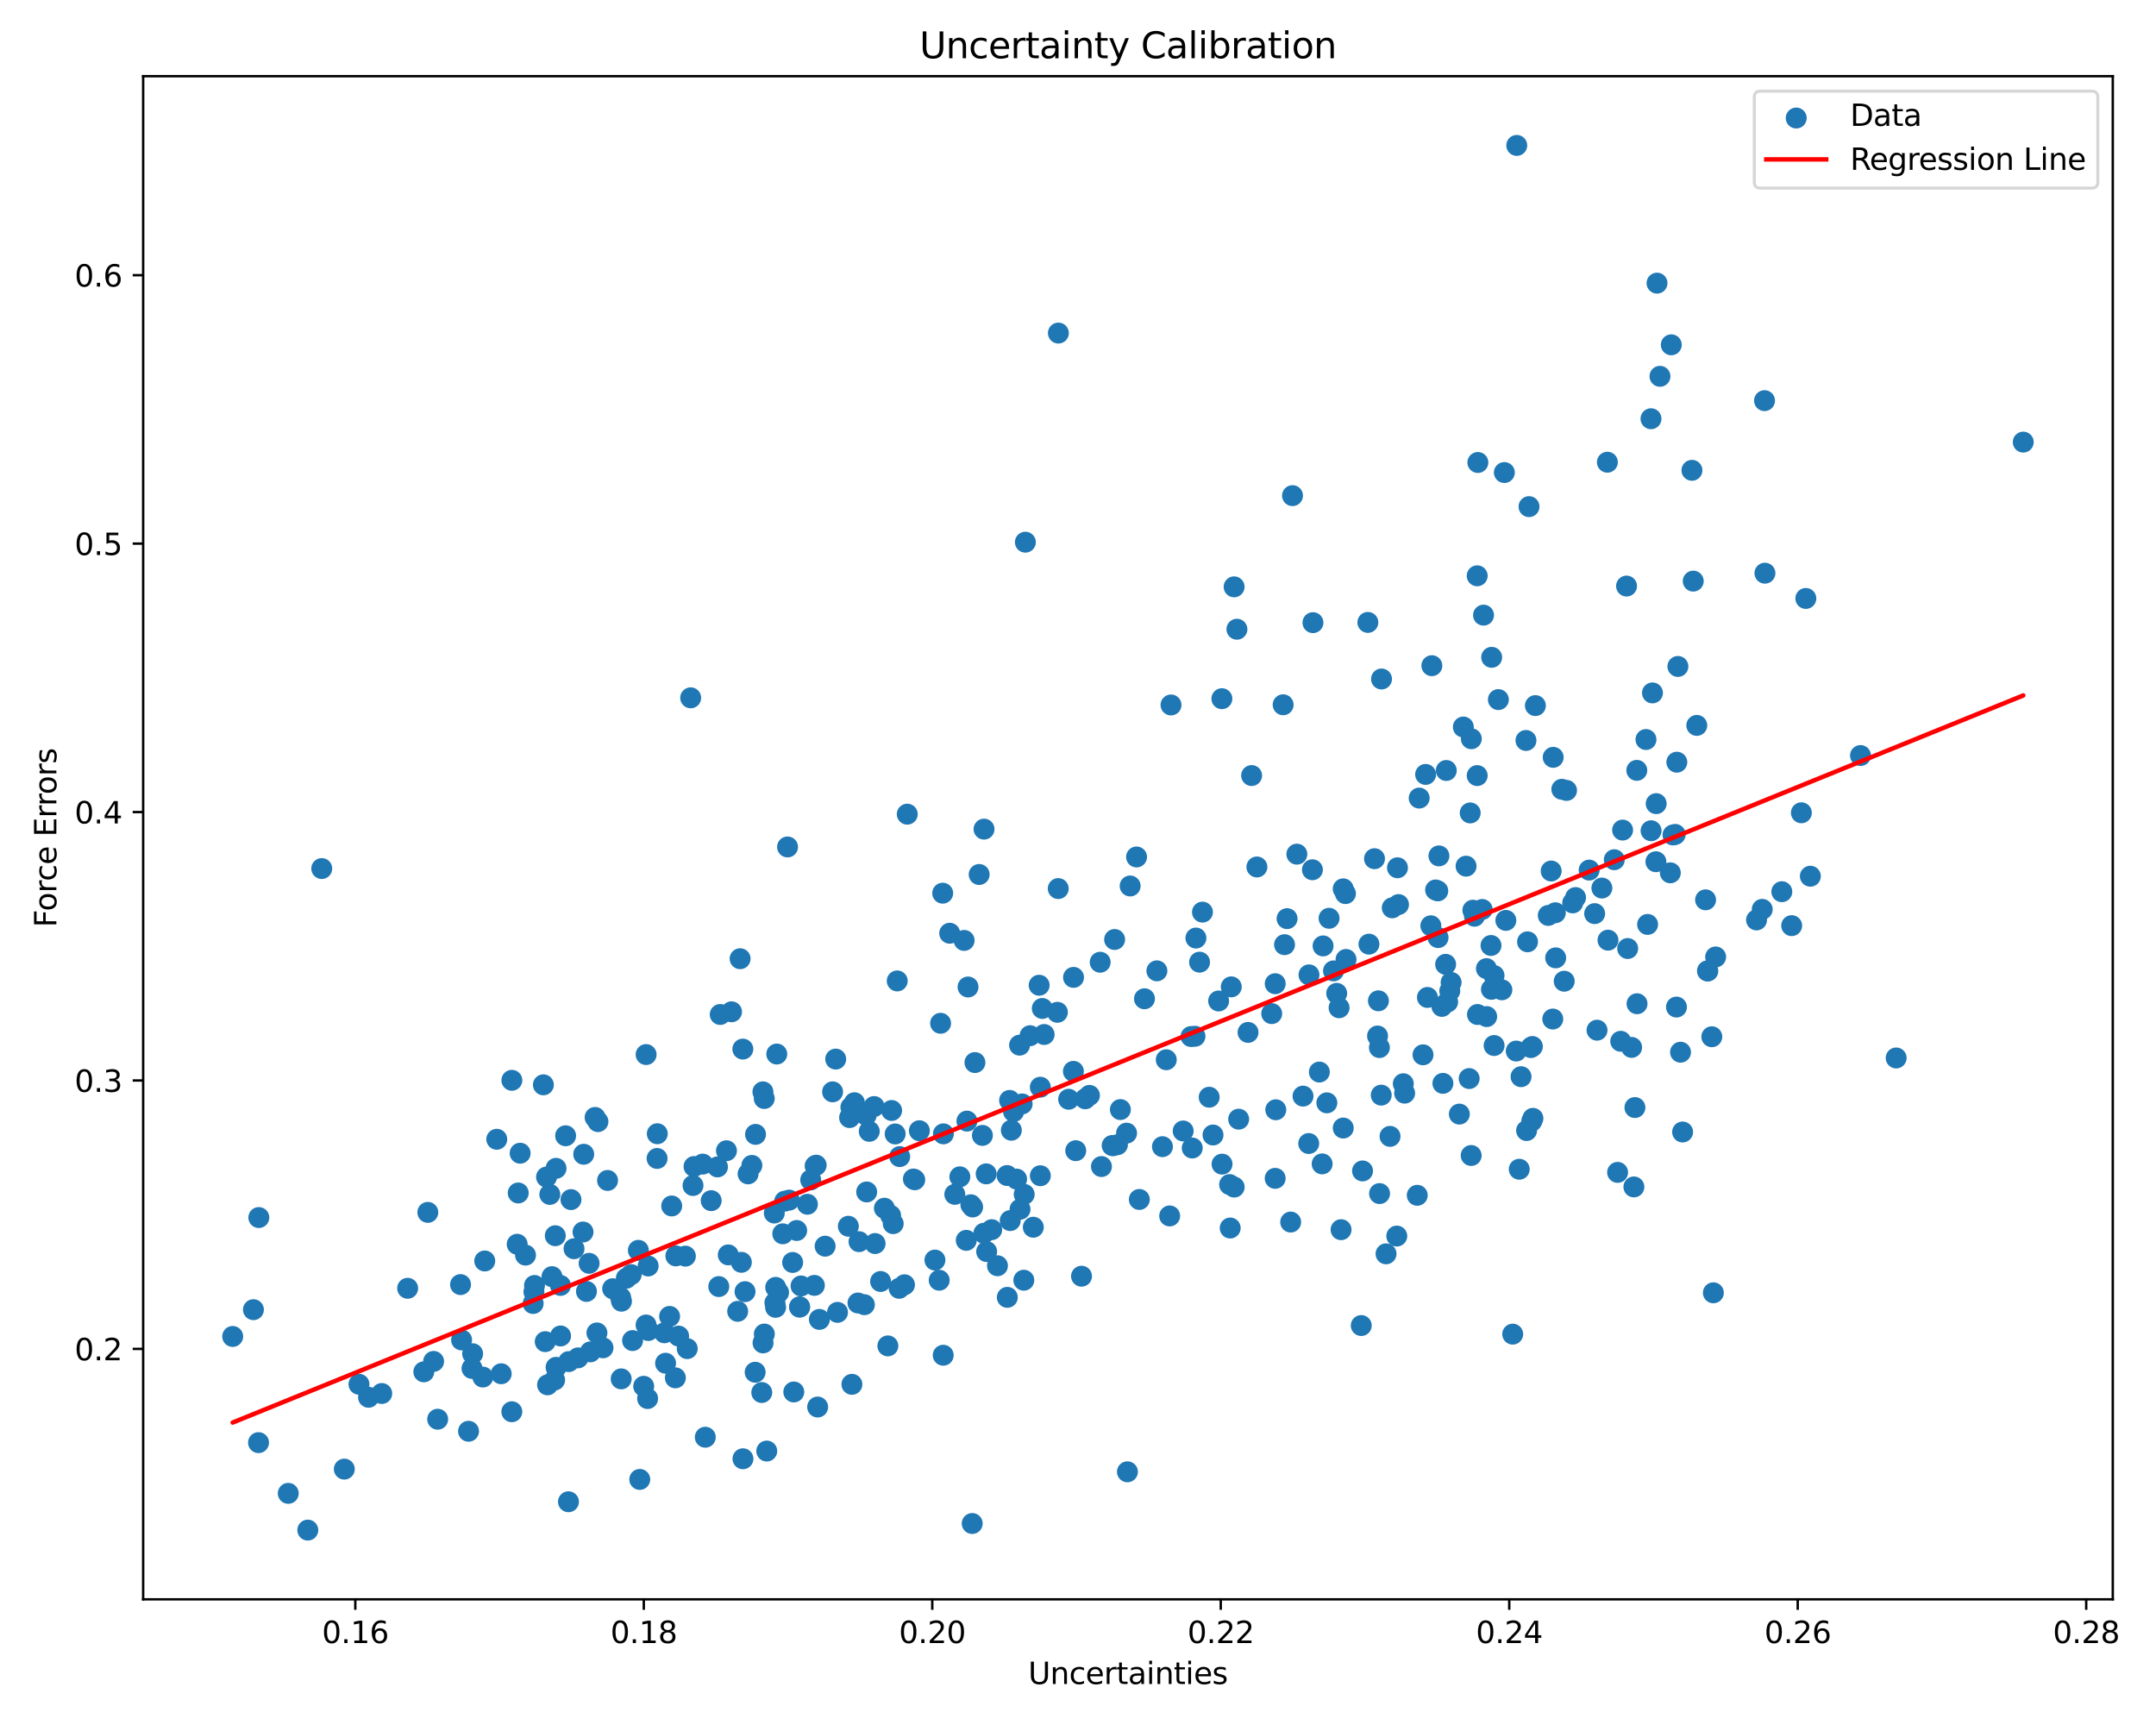 <?xml version="1.0" encoding="utf-8" standalone="no"?>
<!DOCTYPE svg PUBLIC "-//W3C//DTD SVG 1.1//EN"
  "http://www.w3.org/Graphics/SVG/1.1/DTD/svg11.dtd">
<svg xmlns:xlink="http://www.w3.org/1999/xlink" width="720pt" height="576pt" viewBox="0 0 720 576" xmlns="http://www.w3.org/2000/svg" version="1.1">
 <defs>
  <style type="text/css">*{stroke-linejoin: round; stroke-linecap: butt}</style>
 </defs>
 <g id="figure_1">
  <g id="patch_1">
   <path d="M 0 576 
L 720 576 
L 720 0 
L 0 0 
z
" style="fill: #ffffff"/>
  </g>
  <g id="axes_1">
   <g id="patch_2">
    <path d="M 47.81 534.04 
L 705.565 534.04 
L 705.565 25.44 
L 47.81 25.44 
z
" style="fill: #ffffff"/>
   </g>
   <g id="PathCollection_1">
    <defs>
     <path id="m63d4cd5f09" d="M 0 3 
C 0.796 3 1.559 2.684 2.121 2.121 
C 2.684 1.559 3 0.796 3 0 
C 3 -0.796 2.684 -1.559 2.121 -2.121 
C 1.559 -2.684 0.796 -3 0 -3 
C -0.796 -3 -1.559 -2.684 -2.121 -2.121 
C -2.684 -1.559 -3 -0.796 -3 0 
C -3 0.796 -2.684 1.559 -2.121 2.121 
C -1.559 2.684 -0.796 3 0 3 
z
" style="stroke: #1f77b4"/>
    </defs>
    <g clip-path="url(#p2a5acd57ab)">
     <use xlink:href="#m63d4cd5f09" x="411.183" y="329.529" style="fill: #1f77b4; stroke: #1f77b4"/>
     <use xlink:href="#m63d4cd5f09" x="511.233" y="349.801" style="fill: #1f77b4; stroke: #1f77b4"/>
     <use xlink:href="#m63d4cd5f09" x="328.573" y="411.795" style="fill: #1f77b4; stroke: #1f77b4"/>
     <use xlink:href="#m63d4cd5f09" x="633.231" y="353.267" style="fill: #1f77b4; stroke: #1f77b4"/>
     <use xlink:href="#m63d4cd5f09" x="570.332" y="324.222" style="fill: #1f77b4; stroke: #1f77b4"/>
     <use xlink:href="#m63d4cd5f09" x="230.655" y="233.013" style="fill: #1f77b4; stroke: #1f77b4"/>
     <use xlink:href="#m63d4cd5f09" x="431.024" y="408.062" style="fill: #1f77b4; stroke: #1f77b4"/>
     <use xlink:href="#m63d4cd5f09" x="146.163" y="473.896" style="fill: #1f77b4; stroke: #1f77b4"/>
     <use xlink:href="#m63d4cd5f09" x="284.157" y="369.723" style="fill: #1f77b4; stroke: #1f77b4"/>
     <use xlink:href="#m63d4cd5f09" x="540.2" y="391.472" style="fill: #1f77b4; stroke: #1f77b4"/>
     <use xlink:href="#m63d4cd5f09" x="161.243" y="459.814" style="fill: #1f77b4; stroke: #1f77b4"/>
     <use xlink:href="#m63d4cd5f09" x="449.509" y="320.375" style="fill: #1f77b4; stroke: #1f77b4"/>
     <use xlink:href="#m63d4cd5f09" x="246.347" y="437.867" style="fill: #1f77b4; stroke: #1f77b4"/>
     <use xlink:href="#m63d4cd5f09" x="551.354" y="139.824" style="fill: #1f77b4; stroke: #1f77b4"/>
     <use xlink:href="#m63d4cd5f09" x="347.424" y="392.591" style="fill: #1f77b4; stroke: #1f77b4"/>
     <use xlink:href="#m63d4cd5f09" x="237.506" y="400.919" style="fill: #1f77b4; stroke: #1f77b4"/>
     <use xlink:href="#m63d4cd5f09" x="275.553" y="416.117" style="fill: #1f77b4; stroke: #1f77b4"/>
     <use xlink:href="#m63d4cd5f09" x="284.499" y="462.248" style="fill: #1f77b4; stroke: #1f77b4"/>
     <use xlink:href="#m63d4cd5f09" x="247.164" y="320.128" style="fill: #1f77b4; stroke: #1f77b4"/>
     <use xlink:href="#m63d4cd5f09" x="482.989" y="257.275" style="fill: #1f77b4; stroke: #1f77b4"/>
     <use xlink:href="#m63d4cd5f09" x="307.025" y="377.562" style="fill: #1f77b4; stroke: #1f77b4"/>
     <use xlink:href="#m63d4cd5f09" x="473.295" y="399.127" style="fill: #1f77b4; stroke: #1f77b4"/>
     <use xlink:href="#m63d4cd5f09" x="278.046" y="364.582" style="fill: #1f77b4; stroke: #1f77b4"/>
     <use xlink:href="#m63d4cd5f09" x="559.863" y="336.271" style="fill: #1f77b4; stroke: #1f77b4"/>
     <use xlink:href="#m63d4cd5f09" x="314.818" y="298.241" style="fill: #1f77b4; stroke: #1f77b4"/>
     <use xlink:href="#m63d4cd5f09" x="601.57" y="271.398" style="fill: #1f77b4; stroke: #1f77b4"/>
     <use xlink:href="#m63d4cd5f09" x="322.905" y="374.351" style="fill: #1f77b4; stroke: #1f77b4"/>
     <use xlink:href="#m63d4cd5f09" x="213.649" y="493.996" style="fill: #1f77b4; stroke: #1f77b4"/>
     <use xlink:href="#m63d4cd5f09" x="341.907" y="427.479" style="fill: #1f77b4; stroke: #1f77b4"/>
     <use xlink:href="#m63d4cd5f09" x="424.691" y="338.456" style="fill: #1f77b4; stroke: #1f77b4"/>
     <use xlink:href="#m63d4cd5f09" x="190.677" y="400.563" style="fill: #1f77b4; stroke: #1f77b4"/>
     <use xlink:href="#m63d4cd5f09" x="379.554" y="286.151" style="fill: #1f77b4; stroke: #1f77b4"/>
     <use xlink:href="#m63d4cd5f09" x="455.022" y="390.991" style="fill: #1f77b4; stroke: #1f77b4"/>
     <use xlink:href="#m63d4cd5f09" x="464.206" y="379.447" style="fill: #1f77b4; stroke: #1f77b4"/>
     <use xlink:href="#m63d4cd5f09" x="340.487" y="348.989" style="fill: #1f77b4; stroke: #1f77b4"/>
     <use xlink:href="#m63d4cd5f09" x="339.5" y="393.716" style="fill: #1f77b4; stroke: #1f77b4"/>
     <use xlink:href="#m63d4cd5f09" x="509.602" y="247.25" style="fill: #1f77b4; stroke: #1f77b4"/>
     <use xlink:href="#m63d4cd5f09" x="242.604" y="384.242" style="fill: #1f77b4; stroke: #1f77b4"/>
     <use xlink:href="#m63d4cd5f09" x="107.447" y="290.023" style="fill: #1f77b4; stroke: #1f77b4"/>
     <use xlink:href="#m63d4cd5f09" x="353.448" y="111.22" style="fill: #1f77b4; stroke: #1f77b4"/>
     <use xlink:href="#m63d4cd5f09" x="510.622" y="169.171" style="fill: #1f77b4; stroke: #1f77b4"/>
     <use xlink:href="#m63d4cd5f09" x="228.89" y="419.438" style="fill: #1f77b4; stroke: #1f77b4"/>
     <use xlink:href="#m63d4cd5f09" x="248.807" y="431.299" style="fill: #1f77b4; stroke: #1f77b4"/>
     <use xlink:href="#m63d4cd5f09" x="553.365" y="94.544" style="fill: #1f77b4; stroke: #1f77b4"/>
     <use xlink:href="#m63d4cd5f09" x="526.161" y="299.706" style="fill: #1f77b4; stroke: #1f77b4"/>
     <use xlink:href="#m63d4cd5f09" x="153.801" y="428.941" style="fill: #1f77b4; stroke: #1f77b4"/>
     <use xlink:href="#m63d4cd5f09" x="558.699" y="278.807" style="fill: #1f77b4; stroke: #1f77b4"/>
     <use xlink:href="#m63d4cd5f09" x="154.153" y="447.428" style="fill: #1f77b4; stroke: #1f77b4"/>
     <use xlink:href="#m63d4cd5f09" x="395.123" y="377.651" style="fill: #1f77b4; stroke: #1f77b4"/>
     <use xlink:href="#m63d4cd5f09" x="408.108" y="388.717" style="fill: #1f77b4; stroke: #1f77b4"/>
     <use xlink:href="#m63d4cd5f09" x="102.789" y="510.922" style="fill: #1f77b4; stroke: #1f77b4"/>
     <use xlink:href="#m63d4cd5f09" x="459.017" y="286.731" style="fill: #1f77b4; stroke: #1f77b4"/>
     <use xlink:href="#m63d4cd5f09" x="194.703" y="411.385" style="fill: #1f77b4; stroke: #1f77b4"/>
     <use xlink:href="#m63d4cd5f09" x="519.41" y="304.779" style="fill: #1f77b4; stroke: #1f77b4"/>
     <use xlink:href="#m63d4cd5f09" x="443.107" y="368.255" style="fill: #1f77b4; stroke: #1f77b4"/>
     <use xlink:href="#m63d4cd5f09" x="390.614" y="406.017" style="fill: #1f77b4; stroke: #1f77b4"/>
     <use xlink:href="#m63d4cd5f09" x="595.044" y="297.751" style="fill: #1f77b4; stroke: #1f77b4"/>
     <use xlink:href="#m63d4cd5f09" x="461.263" y="365.676" style="fill: #1f77b4; stroke: #1f77b4"/>
     <use xlink:href="#m63d4cd5f09" x="425.861" y="328.473" style="fill: #1f77b4; stroke: #1f77b4"/>
     <use xlink:href="#m63d4cd5f09" x="565.461" y="194.042" style="fill: #1f77b4; stroke: #1f77b4"/>
     <use xlink:href="#m63d4cd5f09" x="299.63" y="327.545" style="fill: #1f77b4; stroke: #1f77b4"/>
     <use xlink:href="#m63d4cd5f09" x="194.93" y="385.419" style="fill: #1f77b4; stroke: #1f77b4"/>
     <use xlink:href="#m63d4cd5f09" x="167.377" y="458.715" style="fill: #1f77b4; stroke: #1f77b4"/>
     <use xlink:href="#m63d4cd5f09" x="324.216" y="402.28" style="fill: #1f77b4; stroke: #1f77b4"/>
     <use xlink:href="#m63d4cd5f09" x="229.502" y="450.32" style="fill: #1f77b4; stroke: #1f77b4"/>
     <use xlink:href="#m63d4cd5f09" x="141.533" y="458.071" style="fill: #1f77b4; stroke: #1f77b4"/>
     <use xlink:href="#m63d4cd5f09" x="358.506" y="326.358" style="fill: #1f77b4; stroke: #1f77b4"/>
     <use xlink:href="#m63d4cd5f09" x="560.339" y="222.535" style="fill: #1f77b4; stroke: #1f77b4"/>
     <use xlink:href="#m63d4cd5f09" x="491.303" y="385.836" style="fill: #1f77b4; stroke: #1f77b4"/>
     <use xlink:href="#m63d4cd5f09" x="248.112" y="487.1" style="fill: #1f77b4; stroke: #1f77b4"/>
     <use xlink:href="#m63d4cd5f09" x="382.202" y="333.5" style="fill: #1f77b4; stroke: #1f77b4"/>
     <use xlink:href="#m63d4cd5f09" x="435.147" y="366.006" style="fill: #1f77b4; stroke: #1f77b4"/>
     <use xlink:href="#m63d4cd5f09" x="235.534" y="479.907" style="fill: #1f77b4; stroke: #1f77b4"/>
     <use xlink:href="#m63d4cd5f09" x="288.661" y="435.651" style="fill: #1f77b4; stroke: #1f77b4"/>
     <use xlink:href="#m63d4cd5f09" x="196.736" y="421.84" style="fill: #1f77b4; stroke: #1f77b4"/>
     <use xlink:href="#m63d4cd5f09" x="487.352" y="372.01" style="fill: #1f77b4; stroke: #1f77b4"/>
     <use xlink:href="#m63d4cd5f09" x="492.402" y="305.94" style="fill: #1f77b4; stroke: #1f77b4"/>
     <use xlink:href="#m63d4cd5f09" x="231.77" y="389.518" style="fill: #1f77b4; stroke: #1f77b4"/>
     <use xlink:href="#m63d4cd5f09" x="456.801" y="207.83" style="fill: #1f77b4; stroke: #1f77b4"/>
     <use xlink:href="#m63d4cd5f09" x="521.573" y="263.55" style="fill: #1f77b4; stroke: #1f77b4"/>
     <use xlink:href="#m63d4cd5f09" x="255.223" y="366.805" style="fill: #1f77b4; stroke: #1f77b4"/>
     <use xlink:href="#m63d4cd5f09" x="321.974" y="314.016" style="fill: #1f77b4; stroke: #1f77b4"/>
     <use xlink:href="#m63d4cd5f09" x="157.63" y="456.939" style="fill: #1f77b4; stroke: #1f77b4"/>
     <use xlink:href="#m63d4cd5f09" x="523.149" y="263.933" style="fill: #1f77b4; stroke: #1f77b4"/>
     <use xlink:href="#m63d4cd5f09" x="213.183" y="417.502" style="fill: #1f77b4; stroke: #1f77b4"/>
     <use xlink:href="#m63d4cd5f09" x="376.219" y="378.373" style="fill: #1f77b4; stroke: #1f77b4"/>
     <use xlink:href="#m63d4cd5f09" x="341.344" y="368.613" style="fill: #1f77b4; stroke: #1f77b4"/>
     <use xlink:href="#m63d4cd5f09" x="136.136" y="430.175" style="fill: #1f77b4; stroke: #1f77b4"/>
     <use xlink:href="#m63d4cd5f09" x="207.447" y="460.426" style="fill: #1f77b4; stroke: #1f77b4"/>
     <use xlink:href="#m63d4cd5f09" x="502.383" y="157.788" style="fill: #1f77b4; stroke: #1f77b4"/>
     <use xlink:href="#m63d4cd5f09" x="386.347" y="324.175" style="fill: #1f77b4; stroke: #1f77b4"/>
     <use xlink:href="#m63d4cd5f09" x="263.566" y="400.733" style="fill: #1f77b4; stroke: #1f77b4"/>
     <use xlink:href="#m63d4cd5f09" x="315.053" y="378.605" style="fill: #1f77b4; stroke: #1f77b4"/>
     <use xlink:href="#m63d4cd5f09" x="438.464" y="207.912" style="fill: #1f77b4; stroke: #1f77b4"/>
     <use xlink:href="#m63d4cd5f09" x="161.885" y="421.058" style="fill: #1f77b4; stroke: #1f77b4"/>
     <use xlink:href="#m63d4cd5f09" x="405.086" y="378.992" style="fill: #1f77b4; stroke: #1f77b4"/>
     <use xlink:href="#m63d4cd5f09" x="259.047" y="429.871" style="fill: #1f77b4; stroke: #1f77b4"/>
     <use xlink:href="#m63d4cd5f09" x="372.226" y="313.711" style="fill: #1f77b4; stroke: #1f77b4"/>
     <use xlink:href="#m63d4cd5f09" x="255.248" y="445.454" style="fill: #1f77b4; stroke: #1f77b4"/>
     <use xlink:href="#m63d4cd5f09" x="86.434" y="406.555" style="fill: #1f77b4; stroke: #1f77b4"/>
     <use xlink:href="#m63d4cd5f09" x="329.335" y="391.967" style="fill: #1f77b4; stroke: #1f77b4"/>
     <use xlink:href="#m63d4cd5f09" x="388.204" y="382.888" style="fill: #1f77b4; stroke: #1f77b4"/>
     <use xlink:href="#m63d4cd5f09" x="209.172" y="426.818" style="fill: #1f77b4; stroke: #1f77b4"/>
     <use xlink:href="#m63d4cd5f09" x="511.532" y="374.37" style="fill: #1f77b4; stroke: #1f77b4"/>
     <use xlink:href="#m63d4cd5f09" x="469.083" y="365.018" style="fill: #1f77b4; stroke: #1f77b4"/>
     <use xlink:href="#m63d4cd5f09" x="249.822" y="391.969" style="fill: #1f77b4; stroke: #1f77b4"/>
     <use xlink:href="#m63d4cd5f09" x="589.271" y="133.782" style="fill: #1f77b4; stroke: #1f77b4"/>
     <use xlink:href="#m63d4cd5f09" x="170.941" y="360.727" style="fill: #1f77b4; stroke: #1f77b4"/>
     <use xlink:href="#m63d4cd5f09" x="187.203" y="446.094" style="fill: #1f77b4; stroke: #1f77b4"/>
     <use xlink:href="#m63d4cd5f09" x="239.61" y="389.648" style="fill: #1f77b4; stroke: #1f77b4"/>
     <use xlink:href="#m63d4cd5f09" x="443.844" y="306.63" style="fill: #1f77b4; stroke: #1f77b4"/>
     <use xlink:href="#m63d4cd5f09" x="539.092" y="287.071" style="fill: #1f77b4; stroke: #1f77b4"/>
     <use xlink:href="#m63d4cd5f09" x="318.859" y="398.801" style="fill: #1f77b4; stroke: #1f77b4"/>
     <use xlink:href="#m63d4cd5f09" x="198.734" y="373.128" style="fill: #1f77b4; stroke: #1f77b4"/>
     <use xlink:href="#m63d4cd5f09" x="561.216" y="351.341" style="fill: #1f77b4; stroke: #1f77b4"/>
     <use xlink:href="#m63d4cd5f09" x="491.869" y="303.925" style="fill: #1f77b4; stroke: #1f77b4"/>
     <use xlink:href="#m63d4cd5f09" x="428.973" y="315.44" style="fill: #1f77b4; stroke: #1f77b4"/>
     <use xlink:href="#m63d4cd5f09" x="494.977" y="303.683" style="fill: #1f77b4; stroke: #1f77b4"/>
     <use xlink:href="#m63d4cd5f09" x="127.482" y="465.307" style="fill: #1f77b4; stroke: #1f77b4"/>
     <use xlink:href="#m63d4cd5f09" x="207.255" y="433.224" style="fill: #1f77b4; stroke: #1f77b4"/>
     <use xlink:href="#m63d4cd5f09" x="429.819" y="306.745" style="fill: #1f77b4; stroke: #1f77b4"/>
     <use xlink:href="#m63d4cd5f09" x="376.507" y="491.456" style="fill: #1f77b4; stroke: #1f77b4"/>
     <use xlink:href="#m63d4cd5f09" x="184.334" y="426.287" style="fill: #1f77b4; stroke: #1f77b4"/>
     <use xlink:href="#m63d4cd5f09" x="243.205" y="419.021" style="fill: #1f77b4; stroke: #1f77b4"/>
     <use xlink:href="#m63d4cd5f09" x="356.874" y="367.055" style="fill: #1f77b4; stroke: #1f77b4"/>
     <use xlink:href="#m63d4cd5f09" x="347.027" y="328.984" style="fill: #1f77b4; stroke: #1f77b4"/>
     <use xlink:href="#m63d4cd5f09" x="294.082" y="427.903" style="fill: #1f77b4; stroke: #1f77b4"/>
     <use xlink:href="#m63d4cd5f09" x="285.34" y="368.212" style="fill: #1f77b4; stroke: #1f77b4"/>
     <use xlink:href="#m63d4cd5f09" x="215.759" y="442.432" style="fill: #1f77b4; stroke: #1f77b4"/>
     <use xlink:href="#m63d4cd5f09" x="96.264" y="498.651" style="fill: #1f77b4; stroke: #1f77b4"/>
     <use xlink:href="#m63d4cd5f09" x="545.987" y="369.825" style="fill: #1f77b4; stroke: #1f77b4"/>
     <use xlink:href="#m63d4cd5f09" x="195.847" y="431.219" style="fill: #1f77b4; stroke: #1f77b4"/>
     <use xlink:href="#m63d4cd5f09" x="84.63" y="437.315" style="fill: #1f77b4; stroke: #1f77b4"/>
     <use xlink:href="#m63d4cd5f09" x="496.481" y="339.453" style="fill: #1f77b4; stroke: #1f77b4"/>
     <use xlink:href="#m63d4cd5f09" x="559.98" y="254.505" style="fill: #1f77b4; stroke: #1f77b4"/>
     <use xlink:href="#m63d4cd5f09" x="331.185" y="410.605" style="fill: #1f77b4; stroke: #1f77b4"/>
     <use xlink:href="#m63d4cd5f09" x="348.691" y="345.43" style="fill: #1f77b4; stroke: #1f77b4"/>
     <use xlink:href="#m63d4cd5f09" x="588.497" y="303.644" style="fill: #1f77b4; stroke: #1f77b4"/>
     <use xlink:href="#m63d4cd5f09" x="412.134" y="195.952" style="fill: #1f77b4; stroke: #1f77b4"/>
     <use xlink:href="#m63d4cd5f09" x="254.78" y="364.581" style="fill: #1f77b4; stroke: #1f77b4"/>
     <use xlink:href="#m63d4cd5f09" x="325.584" y="354.803" style="fill: #1f77b4; stroke: #1f77b4"/>
     <use xlink:href="#m63d4cd5f09" x="533.331" y="343.995" style="fill: #1f77b4; stroke: #1f77b4"/>
     <use xlink:href="#m63d4cd5f09" x="267.042" y="436.363" style="fill: #1f77b4; stroke: #1f77b4"/>
     <use xlink:href="#m63d4cd5f09" x="297.757" y="370.805" style="fill: #1f77b4; stroke: #1f77b4"/>
     <use xlink:href="#m63d4cd5f09" x="320.544" y="392.957" style="fill: #1f77b4; stroke: #1f77b4"/>
     <use xlink:href="#m63d4cd5f09" x="202.894" y="394.17" style="fill: #1f77b4; stroke: #1f77b4"/>
     <use xlink:href="#m63d4cd5f09" x="305.032" y="393.687" style="fill: #1f77b4; stroke: #1f77b4"/>
     <use xlink:href="#m63d4cd5f09" x="496.395" y="323.432" style="fill: #1f77b4; stroke: #1f77b4"/>
     <use xlink:href="#m63d4cd5f09" x="536.786" y="154.336" style="fill: #1f77b4; stroke: #1f77b4"/>
     <use xlink:href="#m63d4cd5f09" x="77.708" y="446.259" style="fill: #1f77b4; stroke: #1f77b4"/>
     <use xlink:href="#m63d4cd5f09" x="298.945" y="378.643" style="fill: #1f77b4; stroke: #1f77b4"/>
     <use xlink:href="#m63d4cd5f09" x="565.029" y="157.046" style="fill: #1f77b4; stroke: #1f77b4"/>
     <use xlink:href="#m63d4cd5f09" x="240.04" y="429.605" style="fill: #1f77b4; stroke: #1f77b4"/>
     <use xlink:href="#m63d4cd5f09" x="408.05" y="233.301" style="fill: #1f77b4; stroke: #1f77b4"/>
     <use xlink:href="#m63d4cd5f09" x="224.313" y="402.687" style="fill: #1f77b4; stroke: #1f77b4"/>
     <use xlink:href="#m63d4cd5f09" x="181.464" y="362.236" style="fill: #1f77b4; stroke: #1f77b4"/>
     <use xlink:href="#m63d4cd5f09" x="549.677" y="246.931" style="fill: #1f77b4; stroke: #1f77b4"/>
     <use xlink:href="#m63d4cd5f09" x="397.75" y="346.112" style="fill: #1f77b4; stroke: #1f77b4"/>
     <use xlink:href="#m63d4cd5f09" x="377.416" y="295.84" style="fill: #1f77b4; stroke: #1f77b4"/>
     <use xlink:href="#m63d4cd5f09" x="211.25" y="447.635" style="fill: #1f77b4; stroke: #1f77b4"/>
     <use xlink:href="#m63d4cd5f09" x="267.029" y="436.481" style="fill: #1f77b4; stroke: #1f77b4"/>
     <use xlink:href="#m63d4cd5f09" x="464.947" y="303.133" style="fill: #1f77b4; stroke: #1f77b4"/>
     <use xlink:href="#m63d4cd5f09" x="279.692" y="438.215" style="fill: #1f77b4; stroke: #1f77b4"/>
     <use xlink:href="#m63d4cd5f09" x="480.151" y="297.477" style="fill: #1f77b4; stroke: #1f77b4"/>
     <use xlink:href="#m63d4cd5f09" x="367.408" y="321.301" style="fill: #1f77b4; stroke: #1f77b4"/>
     <use xlink:href="#m63d4cd5f09" x="254.395" y="464.977" style="fill: #1f77b4; stroke: #1f77b4"/>
     <use xlink:href="#m63d4cd5f09" x="347.419" y="363.03" style="fill: #1f77b4; stroke: #1f77b4"/>
     <use xlink:href="#m63d4cd5f09" x="240.516" y="338.751" style="fill: #1f77b4; stroke: #1f77b4"/>
     <use xlink:href="#m63d4cd5f09" x="449.323" y="298.383" style="fill: #1f77b4; stroke: #1f77b4"/>
     <use xlink:href="#m63d4cd5f09" x="476.09" y="258.586" style="fill: #1f77b4; stroke: #1f77b4"/>
     <use xlink:href="#m63d4cd5f09" x="193.036" y="453.407" style="fill: #1f77b4; stroke: #1f77b4"/>
     <use xlink:href="#m63d4cd5f09" x="517.044" y="305.67" style="fill: #1f77b4; stroke: #1f77b4"/>
     <use xlink:href="#m63d4cd5f09" x="437.142" y="325.52" style="fill: #1f77b4; stroke: #1f77b4"/>
     <use xlink:href="#m63d4cd5f09" x="380.478" y="400.517" style="fill: #1f77b4; stroke: #1f77b4"/>
     <use xlink:href="#m63d4cd5f09" x="225.54" y="460.079" style="fill: #1f77b4; stroke: #1f77b4"/>
     <use xlink:href="#m63d4cd5f09" x="546.611" y="257.229" style="fill: #1f77b4; stroke: #1f77b4"/>
     <use xlink:href="#m63d4cd5f09" x="410.631" y="395.543" style="fill: #1f77b4; stroke: #1f77b4"/>
     <use xlink:href="#m63d4cd5f09" x="244.297" y="337.854" style="fill: #1f77b4; stroke: #1f77b4"/>
     <use xlink:href="#m63d4cd5f09" x="322.683" y="414.169" style="fill: #1f77b4; stroke: #1f77b4"/>
     <use xlink:href="#m63d4cd5f09" x="123.069" y="466.566" style="fill: #1f77b4; stroke: #1f77b4"/>
     <use xlink:href="#m63d4cd5f09" x="570.209" y="324.194" style="fill: #1f77b4; stroke: #1f77b4"/>
     <use xlink:href="#m63d4cd5f09" x="219.435" y="386.82" style="fill: #1f77b4; stroke: #1f77b4"/>
     <use xlink:href="#m63d4cd5f09" x="296.503" y="449.411" style="fill: #1f77b4; stroke: #1f77b4"/>
     <use xlink:href="#m63d4cd5f09" x="345.075" y="409.783" style="fill: #1f77b4; stroke: #1f77b4"/>
     <use xlink:href="#m63d4cd5f09" x="445.325" y="324.194" style="fill: #1f77b4; stroke: #1f77b4"/>
     <use xlink:href="#m63d4cd5f09" x="279.086" y="353.644" style="fill: #1f77b4; stroke: #1f77b4"/>
     <use xlink:href="#m63d4cd5f09" x="337.366" y="407.567" style="fill: #1f77b4; stroke: #1f77b4"/>
     <use xlink:href="#m63d4cd5f09" x="199.346" y="445.077" style="fill: #1f77b4; stroke: #1f77b4"/>
     <use xlink:href="#m63d4cd5f09" x="391.062" y="235.396" style="fill: #1f77b4; stroke: #1f77b4"/>
     <use xlink:href="#m63d4cd5f09" x="447.855" y="410.605" style="fill: #1f77b4; stroke: #1f77b4"/>
     <use xlink:href="#m63d4cd5f09" x="572.944" y="319.537" style="fill: #1f77b4; stroke: #1f77b4"/>
     <use xlink:href="#m63d4cd5f09" x="359.247" y="384.225" style="fill: #1f77b4; stroke: #1f77b4"/>
     <use xlink:href="#m63d4cd5f09" x="222.272" y="455.203" style="fill: #1f77b4; stroke: #1f77b4"/>
     <use xlink:href="#m63d4cd5f09" x="566.646" y="242.218" style="fill: #1f77b4; stroke: #1f77b4"/>
     <use xlink:href="#m63d4cd5f09" x="264.705" y="421.55" style="fill: #1f77b4; stroke: #1f77b4"/>
     <use xlink:href="#m63d4cd5f09" x="460.035" y="345.937" style="fill: #1f77b4; stroke: #1f77b4"/>
     <use xlink:href="#m63d4cd5f09" x="336.395" y="433.199" style="fill: #1f77b4; stroke: #1f77b4"/>
     <use xlink:href="#m63d4cd5f09" x="498.071" y="330.349" style="fill: #1f77b4; stroke: #1f77b4"/>
     <use xlink:href="#m63d4cd5f09" x="286.52" y="435.089" style="fill: #1f77b4; stroke: #1f77b4"/>
     <use xlink:href="#m63d4cd5f09" x="484.154" y="330.896" style="fill: #1f77b4; stroke: #1f77b4"/>
     <use xlink:href="#m63d4cd5f09" x="546.69" y="335.158" style="fill: #1f77b4; stroke: #1f77b4"/>
     <use xlink:href="#m63d4cd5f09" x="252.186" y="458.205" style="fill: #1f77b4; stroke: #1f77b4"/>
     <use xlink:href="#m63d4cd5f09" x="541.87" y="277.174" style="fill: #1f77b4; stroke: #1f77b4"/>
     <use xlink:href="#m63d4cd5f09" x="362.421" y="366.903" style="fill: #1f77b4; stroke: #1f77b4"/>
     <use xlink:href="#m63d4cd5f09" x="438.283" y="290.428" style="fill: #1f77b4; stroke: #1f77b4"/>
     <use xlink:href="#m63d4cd5f09" x="210.783" y="425.609" style="fill: #1f77b4; stroke: #1f77b4"/>
     <use xlink:href="#m63d4cd5f09" x="254.819" y="448.413" style="fill: #1f77b4; stroke: #1f77b4"/>
     <use xlink:href="#m63d4cd5f09" x="493.313" y="258.979" style="fill: #1f77b4; stroke: #1f77b4"/>
     <use xlink:href="#m63d4cd5f09" x="323.282" y="329.571" style="fill: #1f77b4; stroke: #1f77b4"/>
     <use xlink:href="#m63d4cd5f09" x="178.052" y="435.256" style="fill: #1f77b4; stroke: #1f77b4"/>
     <use xlink:href="#m63d4cd5f09" x="413.656" y="373.708" style="fill: #1f77b4; stroke: #1f77b4"/>
     <use xlink:href="#m63d4cd5f09" x="491.351" y="246.677" style="fill: #1f77b4; stroke: #1f77b4"/>
     <use xlink:href="#m63d4cd5f09" x="225.7" y="419.359" style="fill: #1f77b4; stroke: #1f77b4"/>
     <use xlink:href="#m63d4cd5f09" x="467.032" y="302.049" style="fill: #1f77b4; stroke: #1f77b4"/>
     <use xlink:href="#m63d4cd5f09" x="413.075" y="210.107" style="fill: #1f77b4; stroke: #1f77b4"/>
     <use xlink:href="#m63d4cd5f09" x="498.96" y="349.11" style="fill: #1f77b4; stroke: #1f77b4"/>
     <use xlink:href="#m63d4cd5f09" x="553.089" y="268.345" style="fill: #1f77b4; stroke: #1f77b4"/>
     <use xlink:href="#m63d4cd5f09" x="473.94" y="266.491" style="fill: #1f77b4; stroke: #1f77b4"/>
     <use xlink:href="#m63d4cd5f09" x="295.346" y="403.438" style="fill: #1f77b4; stroke: #1f77b4"/>
     <use xlink:href="#m63d4cd5f09" x="479.43" y="297.166" style="fill: #1f77b4; stroke: #1f77b4"/>
     <use xlink:href="#m63d4cd5f09" x="234.679" y="388.71" style="fill: #1f77b4; stroke: #1f77b4"/>
     <use xlink:href="#m63d4cd5f09" x="314.113" y="341.69" style="fill: #1f77b4; stroke: #1f77b4"/>
     <use xlink:href="#m63d4cd5f09" x="586.601" y="307.183" style="fill: #1f77b4; stroke: #1f77b4"/>
     <use xlink:href="#m63d4cd5f09" x="497.922" y="315.708" style="fill: #1f77b4; stroke: #1f77b4"/>
     <use xlink:href="#m63d4cd5f09" x="428.51" y="235.332" style="fill: #1f77b4; stroke: #1f77b4"/>
     <use xlink:href="#m63d4cd5f09" x="466.691" y="289.762" style="fill: #1f77b4; stroke: #1f77b4"/>
     <use xlink:href="#m63d4cd5f09" x="604.57" y="292.577" style="fill: #1f77b4; stroke: #1f77b4"/>
     <use xlink:href="#m63d4cd5f09" x="511.743" y="349.435" style="fill: #1f77b4; stroke: #1f77b4"/>
     <use xlink:href="#m63d4cd5f09" x="337.156" y="367.442" style="fill: #1f77b4; stroke: #1f77b4"/>
     <use xlink:href="#m63d4cd5f09" x="460.708" y="398.551" style="fill: #1f77b4; stroke: #1f77b4"/>
     <use xlink:href="#m63d4cd5f09" x="221.893" y="445.037" style="fill: #1f77b4; stroke: #1f77b4"/>
     <use xlink:href="#m63d4cd5f09" x="300.456" y="386.205" style="fill: #1f77b4; stroke: #1f77b4"/>
     <use xlink:href="#m63d4cd5f09" x="569.583" y="300.466" style="fill: #1f77b4; stroke: #1f77b4"/>
     <use xlink:href="#m63d4cd5f09" x="189.841" y="501.458" style="fill: #1f77b4; stroke: #1f77b4"/>
     <use xlink:href="#m63d4cd5f09" x="519.521" y="319.843" style="fill: #1f77b4; stroke: #1f77b4"/>
     <use xlink:href="#m63d4cd5f09" x="252.314" y="378.784" style="fill: #1f77b4; stroke: #1f77b4"/>
     <use xlink:href="#m63d4cd5f09" x="216.454" y="422.732" style="fill: #1f77b4; stroke: #1f77b4"/>
     <use xlink:href="#m63d4cd5f09" x="410.829" y="410.05" style="fill: #1f77b4; stroke: #1f77b4"/>
     <use xlink:href="#m63d4cd5f09" x="534.952" y="296.532" style="fill: #1f77b4; stroke: #1f77b4"/>
     <use xlink:href="#m63d4cd5f09" x="598.334" y="309.083" style="fill: #1f77b4; stroke: #1f77b4"/>
     <use xlink:href="#m63d4cd5f09" x="475.22" y="352.215" style="fill: #1f77b4; stroke: #1f77b4"/>
     <use xlink:href="#m63d4cd5f09" x="338.486" y="371.193" style="fill: #1f77b4; stroke: #1f77b4"/>
     <use xlink:href="#m63d4cd5f09" x="478.173" y="222.279" style="fill: #1f77b4; stroke: #1f77b4"/>
     <use xlink:href="#m63d4cd5f09" x="518.552" y="340.267" style="fill: #1f77b4; stroke: #1f77b4"/>
     <use xlink:href="#m63d4cd5f09" x="175.498" y="419.1" style="fill: #1f77b4; stroke: #1f77b4"/>
     <use xlink:href="#m63d4cd5f09" x="507.353" y="390.424" style="fill: #1f77b4; stroke: #1f77b4"/>
     <use xlink:href="#m63d4cd5f09" x="373.174" y="382.233" style="fill: #1f77b4; stroke: #1f77b4"/>
     <use xlink:href="#m63d4cd5f09" x="273.634" y="440.567" style="fill: #1f77b4; stroke: #1f77b4"/>
     <use xlink:href="#m63d4cd5f09" x="231.429" y="395.857" style="fill: #1f77b4; stroke: #1f77b4"/>
     <use xlink:href="#m63d4cd5f09" x="675.667" y="147.627" style="fill: #1f77b4; stroke: #1f77b4"/>
     <use xlink:href="#m63d4cd5f09" x="506.526" y="48.558" style="fill: #1f77b4; stroke: #1f77b4"/>
     <use xlink:href="#m63d4cd5f09" x="536.993" y="313.936" style="fill: #1f77b4; stroke: #1f77b4"/>
     <use xlink:href="#m63d4cd5f09" x="216.49" y="444.282" style="fill: #1f77b4; stroke: #1f77b4"/>
     <use xlink:href="#m63d4cd5f09" x="258.782" y="434.984" style="fill: #1f77b4; stroke: #1f77b4"/>
     <use xlink:href="#m63d4cd5f09" x="512.751" y="235.607" style="fill: #1f77b4; stroke: #1f77b4"/>
     <use xlink:href="#m63d4cd5f09" x="441.844" y="315.853" style="fill: #1f77b4; stroke: #1f77b4"/>
     <use xlink:href="#m63d4cd5f09" x="571.664" y="346.184" style="fill: #1f77b4; stroke: #1f77b4"/>
     <use xlink:href="#m63d4cd5f09" x="324.672" y="508.719" style="fill: #1f77b4; stroke: #1f77b4"/>
     <use xlink:href="#m63d4cd5f09" x="363.822" y="365.763" style="fill: #1f77b4; stroke: #1f77b4"/>
     <use xlink:href="#m63d4cd5f09" x="490.63" y="360.145" style="fill: #1f77b4; stroke: #1f77b4"/>
     <use xlink:href="#m63d4cd5f09" x="283.31" y="409.463" style="fill: #1f77b4; stroke: #1f77b4"/>
     <use xlink:href="#m63d4cd5f09" x="493.313" y="192.268" style="fill: #1f77b4; stroke: #1f77b4"/>
     <use xlink:href="#m63d4cd5f09" x="501.558" y="330.512" style="fill: #1f77b4; stroke: #1f77b4"/>
     <use xlink:href="#m63d4cd5f09" x="226.621" y="446.138" style="fill: #1f77b4; stroke: #1f77b4"/>
     <use xlink:href="#m63d4cd5f09" x="374.152" y="370.496" style="fill: #1f77b4; stroke: #1f77b4"/>
     <use xlink:href="#m63d4cd5f09" x="481.863" y="361.749" style="fill: #1f77b4; stroke: #1f77b4"/>
     <use xlink:href="#m63d4cd5f09" x="440.6" y="357.974" style="fill: #1f77b4; stroke: #1f77b4"/>
     <use xlink:href="#m63d4cd5f09" x="447.189" y="336.503" style="fill: #1f77b4; stroke: #1f77b4"/>
     <use xlink:href="#m63d4cd5f09" x="157.84" y="452.022" style="fill: #1f77b4; stroke: #1f77b4"/>
     <use xlink:href="#m63d4cd5f09" x="272.565" y="389.07" style="fill: #1f77b4; stroke: #1f77b4"/>
     <use xlink:href="#m63d4cd5f09" x="259.008" y="436.536" style="fill: #1f77b4; stroke: #1f77b4"/>
     <use xlink:href="#m63d4cd5f09" x="269.637" y="402.114" style="fill: #1f77b4; stroke: #1f77b4"/>
     <use xlink:href="#m63d4cd5f09" x="541.243" y="347.701" style="fill: #1f77b4; stroke: #1f77b4"/>
     <use xlink:href="#m63d4cd5f09" x="399.074" y="346.024" style="fill: #1f77b4; stroke: #1f77b4"/>
     <use xlink:href="#m63d4cd5f09" x="189.926" y="454.654" style="fill: #1f77b4; stroke: #1f77b4"/>
     <use xlink:href="#m63d4cd5f09" x="214.965" y="462.896" style="fill: #1f77b4; stroke: #1f77b4"/>
     <use xlink:href="#m63d4cd5f09" x="173.063" y="398.349" style="fill: #1f77b4; stroke: #1f77b4"/>
     <use xlink:href="#m63d4cd5f09" x="328.62" y="276.855" style="fill: #1f77b4; stroke: #1f77b4"/>
     <use xlink:href="#m63d4cd5f09" x="460.653" y="349.798" style="fill: #1f77b4; stroke: #1f77b4"/>
     <use xlink:href="#m63d4cd5f09" x="182.855" y="462.417" style="fill: #1f77b4; stroke: #1f77b4"/>
     <use xlink:href="#m63d4cd5f09" x="185.44" y="412.623" style="fill: #1f77b4; stroke: #1f77b4"/>
     <use xlink:href="#m63d4cd5f09" x="490.975" y="271.447" style="fill: #1f77b4; stroke: #1f77b4"/>
     <use xlink:href="#m63d4cd5f09" x="178.495" y="429.233" style="fill: #1f77b4; stroke: #1f77b4"/>
     <use xlink:href="#m63d4cd5f09" x="260.006" y="431.572" style="fill: #1f77b4; stroke: #1f77b4"/>
     <use xlink:href="#m63d4cd5f09" x="426.053" y="370.568" style="fill: #1f77b4; stroke: #1f77b4"/>
     <use xlink:href="#m63d4cd5f09" x="461.361" y="226.723" style="fill: #1f77b4; stroke: #1f77b4"/>
     <use xlink:href="#m63d4cd5f09" x="187.165" y="429.221" style="fill: #1f77b4; stroke: #1f77b4"/>
     <use xlink:href="#m63d4cd5f09" x="305.484" y="393.938" style="fill: #1f77b4; stroke: #1f77b4"/>
     <use xlink:href="#m63d4cd5f09" x="417.981" y="258.964" style="fill: #1f77b4; stroke: #1f77b4"/>
     <use xlink:href="#m63d4cd5f09" x="333.105" y="422.651" style="fill: #1f77b4; stroke: #1f77b4"/>
     <use xlink:href="#m63d4cd5f09" x="329.495" y="417.917" style="fill: #1f77b4; stroke: #1f77b4"/>
     <use xlink:href="#m63d4cd5f09" x="557.812" y="291.446" style="fill: #1f77b4; stroke: #1f77b4"/>
     <use xlink:href="#m63d4cd5f09" x="326.995" y="292.001" style="fill: #1f77b4; stroke: #1f77b4"/>
     <use xlink:href="#m63d4cd5f09" x="468.638" y="361.87" style="fill: #1f77b4; stroke: #1f77b4"/>
     <use xlink:href="#m63d4cd5f09" x="483.447" y="334.567" style="fill: #1f77b4; stroke: #1f77b4"/>
     <use xlink:href="#m63d4cd5f09" x="545.641" y="396.328" style="fill: #1f77b4; stroke: #1f77b4"/>
     <use xlink:href="#m63d4cd5f09" x="340.647" y="403.788" style="fill: #1f77b4; stroke: #1f77b4"/>
     <use xlink:href="#m63d4cd5f09" x="289.426" y="398.008" style="fill: #1f77b4; stroke: #1f77b4"/>
     <use xlink:href="#m63d4cd5f09" x="446.391" y="331.689" style="fill: #1f77b4; stroke: #1f77b4"/>
     <use xlink:href="#m63d4cd5f09" x="178.307" y="431.373" style="fill: #1f77b4; stroke: #1f77b4"/>
     <use xlink:href="#m63d4cd5f09" x="156.472" y="477.919" style="fill: #1f77b4; stroke: #1f77b4"/>
     <use xlink:href="#m63d4cd5f09" x="550.219" y="308.678" style="fill: #1f77b4; stroke: #1f77b4"/>
     <use xlink:href="#m63d4cd5f09" x="256.061" y="484.524" style="fill: #1f77b4; stroke: #1f77b4"/>
     <use xlink:href="#m63d4cd5f09" x="182.518" y="393.02" style="fill: #1f77b4; stroke: #1f77b4"/>
     <use xlink:href="#m63d4cd5f09" x="433.09" y="285.217" style="fill: #1f77b4; stroke: #1f77b4"/>
     <use xlink:href="#m63d4cd5f09" x="400.597" y="321.277" style="fill: #1f77b4; stroke: #1f77b4"/>
     <use xlink:href="#m63d4cd5f09" x="223.614" y="439.565" style="fill: #1f77b4; stroke: #1f77b4"/>
     <use xlink:href="#m63d4cd5f09" x="204.598" y="430.313" style="fill: #1f77b4; stroke: #1f77b4"/>
     <use xlink:href="#m63d4cd5f09" x="462.874" y="418.669" style="fill: #1f77b4; stroke: #1f77b4"/>
     <use xlink:href="#m63d4cd5f09" x="505.171" y="445.486" style="fill: #1f77b4; stroke: #1f77b4"/>
     <use xlink:href="#m63d4cd5f09" x="466.456" y="412.738" style="fill: #1f77b4; stroke: #1f77b4"/>
     <use xlink:href="#m63d4cd5f09" x="448.577" y="376.666" style="fill: #1f77b4; stroke: #1f77b4"/>
     <use xlink:href="#m63d4cd5f09" x="283.721" y="373.176" style="fill: #1f77b4; stroke: #1f77b4"/>
     <use xlink:href="#m63d4cd5f09" x="412.156" y="396.386" style="fill: #1f77b4; stroke: #1f77b4"/>
     <use xlink:href="#m63d4cd5f09" x="358.465" y="357.739" style="fill: #1f77b4; stroke: #1f77b4"/>
     <use xlink:href="#m63d4cd5f09" x="114.981" y="490.556" style="fill: #1f77b4; stroke: #1f77b4"/>
     <use xlink:href="#m63d4cd5f09" x="477.835" y="309.13" style="fill: #1f77b4; stroke: #1f77b4"/>
     <use xlink:href="#m63d4cd5f09" x="482.772" y="322.005" style="fill: #1f77b4; stroke: #1f77b4"/>
     <use xlink:href="#m63d4cd5f09" x="544.88" y="349.738" style="fill: #1f77b4; stroke: #1f77b4"/>
     <use xlink:href="#m63d4cd5f09" x="511.923" y="373.432" style="fill: #1f77b4; stroke: #1f77b4"/>
     <use xlink:href="#m63d4cd5f09" x="286.87" y="414.605" style="fill: #1f77b4; stroke: #1f77b4"/>
     <use xlink:href="#m63d4cd5f09" x="336.316" y="392.521" style="fill: #1f77b4; stroke: #1f77b4"/>
     <use xlink:href="#m63d4cd5f09" x="510.126" y="314.483" style="fill: #1f77b4; stroke: #1f77b4"/>
     <use xlink:href="#m63d4cd5f09" x="313.646" y="427.482" style="fill: #1f77b4; stroke: #1f77b4"/>
     <use xlink:href="#m63d4cd5f09" x="183.615" y="398.826" style="fill: #1f77b4; stroke: #1f77b4"/>
     <use xlink:href="#m63d4cd5f09" x="559.437" y="278.622" style="fill: #1f77b4; stroke: #1f77b4"/>
     <use xlink:href="#m63d4cd5f09" x="399.383" y="313.226" style="fill: #1f77b4; stroke: #1f77b4"/>
     <use xlink:href="#m63d4cd5f09" x="272.214" y="389.299" style="fill: #1f77b4; stroke: #1f77b4"/>
     <use xlink:href="#m63d4cd5f09" x="119.88" y="462.223" style="fill: #1f77b4; stroke: #1f77b4"/>
     <use xlink:href="#m63d4cd5f09" x="302.055" y="429.002" style="fill: #1f77b4; stroke: #1f77b4"/>
     <use xlink:href="#m63d4cd5f09" x="142.872" y="404.827" style="fill: #1f77b4; stroke: #1f77b4"/>
     <use xlink:href="#m63d4cd5f09" x="261.405" y="411.983" style="fill: #1f77b4; stroke: #1f77b4"/>
     <use xlink:href="#m63d4cd5f09" x="201.378" y="450.052" style="fill: #1f77b4; stroke: #1f77b4"/>
     <use xlink:href="#m63d4cd5f09" x="561.909" y="377.991" style="fill: #1f77b4; stroke: #1f77b4"/>
     <use xlink:href="#m63d4cd5f09" x="270.738" y="393.992" style="fill: #1f77b4; stroke: #1f77b4"/>
     <use xlink:href="#m63d4cd5f09" x="419.744" y="289.495" style="fill: #1f77b4; stroke: #1f77b4"/>
     <use xlink:href="#m63d4cd5f09" x="572.181" y="431.684" style="fill: #1f77b4; stroke: #1f77b4"/>
     <use xlink:href="#m63d4cd5f09" x="86.337" y="481.714" style="fill: #1f77b4; stroke: #1f77b4"/>
     <use xlink:href="#m63d4cd5f09" x="353.402" y="296.708" style="fill: #1f77b4; stroke: #1f77b4"/>
     <use xlink:href="#m63d4cd5f09" x="337.738" y="377.396" style="fill: #1f77b4; stroke: #1f77b4"/>
     <use xlink:href="#m63d4cd5f09" x="454.596" y="442.616" style="fill: #1f77b4; stroke: #1f77b4"/>
     <use xlink:href="#m63d4cd5f09" x="165.895" y="380.419" style="fill: #1f77b4; stroke: #1f77b4"/>
     <use xlink:href="#m63d4cd5f09" x="518.694" y="252.882" style="fill: #1f77b4; stroke: #1f77b4"/>
     <use xlink:href="#m63d4cd5f09" x="248.07" y="350.301" style="fill: #1f77b4; stroke: #1f77b4"/>
     <use xlink:href="#m63d4cd5f09" x="144.804" y="454.592" style="fill: #1f77b4; stroke: #1f77b4"/>
     <use xlink:href="#m63d4cd5f09" x="172.715" y="415.472" style="fill: #1f77b4; stroke: #1f77b4"/>
     <use xlink:href="#m63d4cd5f09" x="498.148" y="219.488" style="fill: #1f77b4; stroke: #1f77b4"/>
     <use xlink:href="#m63d4cd5f09" x="290.292" y="377.771" style="fill: #1f77b4; stroke: #1f77b4"/>
     <use xlink:href="#m63d4cd5f09" x="489.594" y="289.222" style="fill: #1f77b4; stroke: #1f77b4"/>
     <use xlink:href="#m63d4cd5f09" x="425.85" y="393.465" style="fill: #1f77b4; stroke: #1f77b4"/>
     <use xlink:href="#m63d4cd5f09" x="271.961" y="429.207" style="fill: #1f77b4; stroke: #1f77b4"/>
     <use xlink:href="#m63d4cd5f09" x="273.058" y="469.826" style="fill: #1f77b4; stroke: #1f77b4"/>
     <use xlink:href="#m63d4cd5f09" x="170.925" y="471.397" style="fill: #1f77b4; stroke: #1f77b4"/>
     <use xlink:href="#m63d4cd5f09" x="185.704" y="456.566" style="fill: #1f77b4; stroke: #1f77b4"/>
     <use xlink:href="#m63d4cd5f09" x="289.266" y="372.39" style="fill: #1f77b4; stroke: #1f77b4"/>
     <use xlink:href="#m63d4cd5f09" x="481.529" y="336.05" style="fill: #1f77b4; stroke: #1f77b4"/>
     <use xlink:href="#m63d4cd5f09" x="476.695" y="333.059" style="fill: #1f77b4; stroke: #1f77b4"/>
     <use xlink:href="#m63d4cd5f09" x="317.154" y="311.621" style="fill: #1f77b4; stroke: #1f77b4"/>
     <use xlink:href="#m63d4cd5f09" x="324.808" y="403.029" style="fill: #1f77b4; stroke: #1f77b4"/>
     <use xlink:href="#m63d4cd5f09" x="498.943" y="325.75" style="fill: #1f77b4; stroke: #1f77b4"/>
     <use xlink:href="#m63d4cd5f09" x="448.564" y="296.798" style="fill: #1f77b4; stroke: #1f77b4"/>
     <use xlink:href="#m63d4cd5f09" x="589.402" y="191.391" style="fill: #1f77b4; stroke: #1f77b4"/>
     <use xlink:href="#m63d4cd5f09" x="297.416" y="405.839" style="fill: #1f77b4; stroke: #1f77b4"/>
     <use xlink:href="#m63d4cd5f09" x="621.319" y="252.279" style="fill: #1f77b4; stroke: #1f77b4"/>
     <use xlink:href="#m63d4cd5f09" x="603.062" y="199.827" style="fill: #1f77b4; stroke: #1f77b4"/>
     <use xlink:href="#m63d4cd5f09" x="258.584" y="405.046" style="fill: #1f77b4; stroke: #1f77b4"/>
     <use xlink:href="#m63d4cd5f09" x="558.133" y="115.135" style="fill: #1f77b4; stroke: #1f77b4"/>
     <use xlink:href="#m63d4cd5f09" x="342.425" y="181.044" style="fill: #1f77b4; stroke: #1f77b4"/>
     <use xlink:href="#m63d4cd5f09" x="185.689" y="390.125" style="fill: #1f77b4; stroke: #1f77b4"/>
     <use xlink:href="#m63d4cd5f09" x="314.992" y="452.532" style="fill: #1f77b4; stroke: #1f77b4"/>
     <use xlink:href="#m63d4cd5f09" x="493.536" y="154.431" style="fill: #1f77b4; stroke: #1f77b4"/>
     <use xlink:href="#m63d4cd5f09" x="182.083" y="447.994" style="fill: #1f77b4; stroke: #1f77b4"/>
     <use xlink:href="#m63d4cd5f09" x="328.075" y="379.125" style="fill: #1f77b4; stroke: #1f77b4"/>
     <use xlink:href="#m63d4cd5f09" x="431.637" y="165.498" style="fill: #1f77b4; stroke: #1f77b4"/>
     <use xlink:href="#m63d4cd5f09" x="480.532" y="285.792" style="fill: #1f77b4; stroke: #1f77b4"/>
     <use xlink:href="#m63d4cd5f09" x="251.088" y="389.143" style="fill: #1f77b4; stroke: #1f77b4"/>
     <use xlink:href="#m63d4cd5f09" x="267.513" y="429.398" style="fill: #1f77b4; stroke: #1f77b4"/>
     <use xlink:href="#m63d4cd5f09" x="298.294" y="408.592" style="fill: #1f77b4; stroke: #1f77b4"/>
     <use xlink:href="#m63d4cd5f09" x="525.202" y="301.489" style="fill: #1f77b4; stroke: #1f77b4"/>
     <use xlink:href="#m63d4cd5f09" x="506.351" y="350.959" style="fill: #1f77b4; stroke: #1f77b4"/>
     <use xlink:href="#m63d4cd5f09" x="398.15" y="383.339" style="fill: #1f77b4; stroke: #1f77b4"/>
     <use xlink:href="#m63d4cd5f09" x="247.579" y="421.503" style="fill: #1f77b4; stroke: #1f77b4"/>
     <use xlink:href="#m63d4cd5f09" x="518.017" y="290.845" style="fill: #1f77b4; stroke: #1f77b4"/>
     <use xlink:href="#m63d4cd5f09" x="259.403" y="351.959" style="fill: #1f77b4; stroke: #1f77b4"/>
     <use xlink:href="#m63d4cd5f09" x="207.545" y="434.485" style="fill: #1f77b4; stroke: #1f77b4"/>
     <use xlink:href="#m63d4cd5f09" x="460.324" y="334.182" style="fill: #1f77b4; stroke: #1f77b4"/>
     <use xlink:href="#m63d4cd5f09" x="371.408" y="382.504" style="fill: #1f77b4; stroke: #1f77b4"/>
     <use xlink:href="#m63d4cd5f09" x="488.684" y="242.76" style="fill: #1f77b4; stroke: #1f77b4"/>
     <use xlink:href="#m63d4cd5f09" x="292.238" y="415.235" style="fill: #1f77b4; stroke: #1f77b4"/>
     <use xlink:href="#m63d4cd5f09" x="480.248" y="313.076" style="fill: #1f77b4; stroke: #1f77b4"/>
     <use xlink:href="#m63d4cd5f09" x="500.383" y="233.604" style="fill: #1f77b4; stroke: #1f77b4"/>
     <use xlink:href="#m63d4cd5f09" x="291.904" y="369.484" style="fill: #1f77b4; stroke: #1f77b4"/>
     <use xlink:href="#m63d4cd5f09" x="406.963" y="334.238" style="fill: #1f77b4; stroke: #1f77b4"/>
     <use xlink:href="#m63d4cd5f09" x="502.883" y="307.33" style="fill: #1f77b4; stroke: #1f77b4"/>
     <use xlink:href="#m63d4cd5f09" x="437.049" y="381.837" style="fill: #1f77b4; stroke: #1f77b4"/>
     <use xlink:href="#m63d4cd5f09" x="353.12" y="338.02" style="fill: #1f77b4; stroke: #1f77b4"/>
     <use xlink:href="#m63d4cd5f09" x="343.989" y="345.835" style="fill: #1f77b4; stroke: #1f77b4"/>
     <use xlink:href="#m63d4cd5f09" x="532.539" y="305.069" style="fill: #1f77b4; stroke: #1f77b4"/>
     <use xlink:href="#m63d4cd5f09" x="367.833" y="389.527" style="fill: #1f77b4; stroke: #1f77b4"/>
     <use xlink:href="#m63d4cd5f09" x="522.371" y="327.639" style="fill: #1f77b4; stroke: #1f77b4"/>
     <use xlink:href="#m63d4cd5f09" x="265.088" y="464.795" style="fill: #1f77b4; stroke: #1f77b4"/>
     <use xlink:href="#m63d4cd5f09" x="509.808" y="377.503" style="fill: #1f77b4; stroke: #1f77b4"/>
     <use xlink:href="#m63d4cd5f09" x="371.75" y="382.564" style="fill: #1f77b4; stroke: #1f77b4"/>
     <use xlink:href="#m63d4cd5f09" x="530.699" y="290.538" style="fill: #1f77b4; stroke: #1f77b4"/>
     <use xlink:href="#m63d4cd5f09" x="543.569" y="316.724" style="fill: #1f77b4; stroke: #1f77b4"/>
     <use xlink:href="#m63d4cd5f09" x="302.981" y="271.86" style="fill: #1f77b4; stroke: #1f77b4"/>
     <use xlink:href="#m63d4cd5f09" x="263.005" y="282.811" style="fill: #1f77b4; stroke: #1f77b4"/>
     <use xlink:href="#m63d4cd5f09" x="389.476" y="353.862" style="fill: #1f77b4; stroke: #1f77b4"/>
     <use xlink:href="#m63d4cd5f09" x="361.178" y="426.143" style="fill: #1f77b4; stroke: #1f77b4"/>
     <use xlink:href="#m63d4cd5f09" x="197.161" y="451.407" style="fill: #1f77b4; stroke: #1f77b4"/>
     <use xlink:href="#m63d4cd5f09" x="551.381" y="277.396" style="fill: #1f77b4; stroke: #1f77b4"/>
     <use xlink:href="#m63d4cd5f09" x="348.072" y="336.736" style="fill: #1f77b4; stroke: #1f77b4"/>
     <use xlink:href="#m63d4cd5f09" x="552.996" y="287.744" style="fill: #1f77b4; stroke: #1f77b4"/>
     <use xlink:href="#m63d4cd5f09" x="312.224" y="420.753" style="fill: #1f77b4; stroke: #1f77b4"/>
     <use xlink:href="#m63d4cd5f09" x="457.165" y="315.262" style="fill: #1f77b4; stroke: #1f77b4"/>
     <use xlink:href="#m63d4cd5f09" x="262.061" y="401.089" style="fill: #1f77b4; stroke: #1f77b4"/>
     <use xlink:href="#m63d4cd5f09" x="188.888" y="379.247" style="fill: #1f77b4; stroke: #1f77b4"/>
     <use xlink:href="#m63d4cd5f09" x="543.189" y="195.694" style="fill: #1f77b4; stroke: #1f77b4"/>
     <use xlink:href="#m63d4cd5f09" x="342.035" y="398.817" style="fill: #1f77b4; stroke: #1f77b4"/>
     <use xlink:href="#m63d4cd5f09" x="215.775" y="352.13" style="fill: #1f77b4; stroke: #1f77b4"/>
     <use xlink:href="#m63d4cd5f09" x="173.703" y="385.072" style="fill: #1f77b4; stroke: #1f77b4"/>
     <use xlink:href="#m63d4cd5f09" x="191.696" y="416.964" style="fill: #1f77b4; stroke: #1f77b4"/>
     <use xlink:href="#m63d4cd5f09" x="484.602" y="328.044" style="fill: #1f77b4; stroke: #1f77b4"/>
     <use xlink:href="#m63d4cd5f09" x="493.406" y="338.756" style="fill: #1f77b4; stroke: #1f77b4"/>
     <use xlink:href="#m63d4cd5f09" x="507.959" y="359.519" style="fill: #1f77b4; stroke: #1f77b4"/>
     <use xlink:href="#m63d4cd5f09" x="416.782" y="344.73" style="fill: #1f77b4; stroke: #1f77b4"/>
     <use xlink:href="#m63d4cd5f09" x="300.272" y="430.179" style="fill: #1f77b4; stroke: #1f77b4"/>
     <use xlink:href="#m63d4cd5f09" x="216.274" y="466.997" style="fill: #1f77b4; stroke: #1f77b4"/>
     <use xlink:href="#m63d4cd5f09" x="441.534" y="388.638" style="fill: #1f77b4; stroke: #1f77b4"/>
     <use xlink:href="#m63d4cd5f09" x="403.806" y="366.377" style="fill: #1f77b4; stroke: #1f77b4"/>
     <use xlink:href="#m63d4cd5f09" x="185.223" y="460.799" style="fill: #1f77b4; stroke: #1f77b4"/>
     <use xlink:href="#m63d4cd5f09" x="554.351" y="125.655" style="fill: #1f77b4; stroke: #1f77b4"/>
     <use xlink:href="#m63d4cd5f09" x="199.687" y="374.519" style="fill: #1f77b4; stroke: #1f77b4"/>
     <use xlink:href="#m63d4cd5f09" x="495.429" y="205.401" style="fill: #1f77b4; stroke: #1f77b4"/>
     <use xlink:href="#m63d4cd5f09" x="551.845" y="231.374" style="fill: #1f77b4; stroke: #1f77b4"/>
     <use xlink:href="#m63d4cd5f09" x="219.504" y="378.568" style="fill: #1f77b4; stroke: #1f77b4"/>
     <use xlink:href="#m63d4cd5f09" x="401.566" y="304.572" style="fill: #1f77b4; stroke: #1f77b4"/>
     <use xlink:href="#m63d4cd5f09" x="266.053" y="410.88" style="fill: #1f77b4; stroke: #1f77b4"/>
    </g>
   </g>
   <g id="matplotlib.axis_1">
    <g id="xtick_1">
     <g id="line2d_1">
      <defs>
       <path id="mdd7db17566" d="M 0 0 
L 0 3.5 
" style="stroke: #000000; stroke-width: 0.8"/>
      </defs>
      <g>
       <use xlink:href="#mdd7db17566" x="118.654" y="534.04" style="stroke: #000000; stroke-width: 0.8"/>
      </g>
     </g>
     <g id="text_1">
      <!-- 0.16 -->
      <g transform="translate(107.521 548.638) scale(0.1 -0.1)">
       <defs>
        <path id="DejaVuSans-30" d="M 2034 4250 
Q 1547 4250 1301 3770 
Q 1056 3291 1056 2328 
Q 1056 1369 1301 889 
Q 1547 409 2034 409 
Q 2525 409 2770 889 
Q 3016 1369 3016 2328 
Q 3016 3291 2770 3770 
Q 2525 4250 2034 4250 
z
M 2034 4750 
Q 2819 4750 3233 4129 
Q 3647 3509 3647 2328 
Q 3647 1150 3233 529 
Q 2819 -91 2034 -91 
Q 1250 -91 836 529 
Q 422 1150 422 2328 
Q 422 3509 836 4129 
Q 1250 4750 2034 4750 
z
" transform="scale(0.016)"/>
        <path id="DejaVuSans-2e" d="M 684 794 
L 1344 794 
L 1344 0 
L 684 0 
L 684 794 
z
" transform="scale(0.016)"/>
        <path id="DejaVuSans-31" d="M 794 531 
L 1825 531 
L 1825 4091 
L 703 3866 
L 703 4441 
L 1819 4666 
L 2450 4666 
L 2450 531 
L 3481 531 
L 3481 0 
L 794 0 
L 794 531 
z
" transform="scale(0.016)"/>
        <path id="DejaVuSans-36" d="M 2113 2584 
Q 1688 2584 1439 2293 
Q 1191 2003 1191 1497 
Q 1191 994 1439 701 
Q 1688 409 2113 409 
Q 2538 409 2786 701 
Q 3034 994 3034 1497 
Q 3034 2003 2786 2293 
Q 2538 2584 2113 2584 
z
M 3366 4563 
L 3366 3988 
Q 3128 4100 2886 4159 
Q 2644 4219 2406 4219 
Q 1781 4219 1451 3797 
Q 1122 3375 1075 2522 
Q 1259 2794 1537 2939 
Q 1816 3084 2150 3084 
Q 2853 3084 3261 2657 
Q 3669 2231 3669 1497 
Q 3669 778 3244 343 
Q 2819 -91 2113 -91 
Q 1303 -91 875 529 
Q 447 1150 447 2328 
Q 447 3434 972 4092 
Q 1497 4750 2381 4750 
Q 2619 4750 2861 4703 
Q 3103 4656 3366 4563 
z
" transform="scale(0.016)"/>
       </defs>
       <use xlink:href="#DejaVuSans-30"/>
       <use xlink:href="#DejaVuSans-2e" x="63.623"/>
       <use xlink:href="#DejaVuSans-31" x="95.41"/>
       <use xlink:href="#DejaVuSans-36" x="159.033"/>
      </g>
     </g>
    </g>
    <g id="xtick_2">
     <g id="line2d_2">
      <g>
       <use xlink:href="#mdd7db17566" x="214.994" y="534.04" style="stroke: #000000; stroke-width: 0.8"/>
      </g>
     </g>
     <g id="text_2">
      <!-- 0.18 -->
      <g transform="translate(203.861 548.638) scale(0.1 -0.1)">
       <defs>
        <path id="DejaVuSans-38" d="M 2034 2216 
Q 1584 2216 1326 1975 
Q 1069 1734 1069 1313 
Q 1069 891 1326 650 
Q 1584 409 2034 409 
Q 2484 409 2743 651 
Q 3003 894 3003 1313 
Q 3003 1734 2745 1975 
Q 2488 2216 2034 2216 
z
M 1403 2484 
Q 997 2584 770 2862 
Q 544 3141 544 3541 
Q 544 4100 942 4425 
Q 1341 4750 2034 4750 
Q 2731 4750 3128 4425 
Q 3525 4100 3525 3541 
Q 3525 3141 3298 2862 
Q 3072 2584 2669 2484 
Q 3125 2378 3379 2068 
Q 3634 1759 3634 1313 
Q 3634 634 3220 271 
Q 2806 -91 2034 -91 
Q 1263 -91 848 271 
Q 434 634 434 1313 
Q 434 1759 690 2068 
Q 947 2378 1403 2484 
z
M 1172 3481 
Q 1172 3119 1398 2916 
Q 1625 2713 2034 2713 
Q 2441 2713 2670 2916 
Q 2900 3119 2900 3481 
Q 2900 3844 2670 4047 
Q 2441 4250 2034 4250 
Q 1625 4250 1398 4047 
Q 1172 3844 1172 3481 
z
" transform="scale(0.016)"/>
       </defs>
       <use xlink:href="#DejaVuSans-30"/>
       <use xlink:href="#DejaVuSans-2e" x="63.623"/>
       <use xlink:href="#DejaVuSans-31" x="95.41"/>
       <use xlink:href="#DejaVuSans-38" x="159.033"/>
      </g>
     </g>
    </g>
    <g id="xtick_3">
     <g id="line2d_3">
      <g>
       <use xlink:href="#mdd7db17566" x="311.334" y="534.04" style="stroke: #000000; stroke-width: 0.8"/>
      </g>
     </g>
     <g id="text_3">
      <!-- 0.20 -->
      <g transform="translate(300.202 548.638) scale(0.1 -0.1)">
       <defs>
        <path id="DejaVuSans-32" d="M 1228 531 
L 3431 531 
L 3431 0 
L 469 0 
L 469 531 
Q 828 903 1448 1529 
Q 2069 2156 2228 2338 
Q 2531 2678 2651 2914 
Q 2772 3150 2772 3378 
Q 2772 3750 2511 3984 
Q 2250 4219 1831 4219 
Q 1534 4219 1204 4116 
Q 875 4013 500 3803 
L 500 4441 
Q 881 4594 1212 4672 
Q 1544 4750 1819 4750 
Q 2544 4750 2975 4387 
Q 3406 4025 3406 3419 
Q 3406 3131 3298 2873 
Q 3191 2616 2906 2266 
Q 2828 2175 2409 1742 
Q 1991 1309 1228 531 
z
" transform="scale(0.016)"/>
       </defs>
       <use xlink:href="#DejaVuSans-30"/>
       <use xlink:href="#DejaVuSans-2e" x="63.623"/>
       <use xlink:href="#DejaVuSans-32" x="95.41"/>
       <use xlink:href="#DejaVuSans-30" x="159.033"/>
      </g>
     </g>
    </g>
    <g id="xtick_4">
     <g id="line2d_4">
      <g>
       <use xlink:href="#mdd7db17566" x="407.674" y="534.04" style="stroke: #000000; stroke-width: 0.8"/>
      </g>
     </g>
     <g id="text_4">
      <!-- 0.22 -->
      <g transform="translate(396.542 548.638) scale(0.1 -0.1)">
       <use xlink:href="#DejaVuSans-30"/>
       <use xlink:href="#DejaVuSans-2e" x="63.623"/>
       <use xlink:href="#DejaVuSans-32" x="95.41"/>
       <use xlink:href="#DejaVuSans-32" x="159.033"/>
      </g>
     </g>
    </g>
    <g id="xtick_5">
     <g id="line2d_5">
      <g>
       <use xlink:href="#mdd7db17566" x="504.015" y="534.04" style="stroke: #000000; stroke-width: 0.8"/>
      </g>
     </g>
     <g id="text_5">
      <!-- 0.24 -->
      <g transform="translate(492.882 548.638) scale(0.1 -0.1)">
       <defs>
        <path id="DejaVuSans-34" d="M 2419 4116 
L 825 1625 
L 2419 1625 
L 2419 4116 
z
M 2253 4666 
L 3047 4666 
L 3047 1625 
L 3713 1625 
L 3713 1100 
L 3047 1100 
L 3047 0 
L 2419 0 
L 2419 1100 
L 313 1100 
L 313 1709 
L 2253 4666 
z
" transform="scale(0.016)"/>
       </defs>
       <use xlink:href="#DejaVuSans-30"/>
       <use xlink:href="#DejaVuSans-2e" x="63.623"/>
       <use xlink:href="#DejaVuSans-32" x="95.41"/>
       <use xlink:href="#DejaVuSans-34" x="159.033"/>
      </g>
     </g>
    </g>
    <g id="xtick_6">
     <g id="line2d_6">
      <g>
       <use xlink:href="#mdd7db17566" x="600.355" y="534.04" style="stroke: #000000; stroke-width: 0.8"/>
      </g>
     </g>
     <g id="text_6">
      <!-- 0.26 -->
      <g transform="translate(589.222 548.638) scale(0.1 -0.1)">
       <use xlink:href="#DejaVuSans-30"/>
       <use xlink:href="#DejaVuSans-2e" x="63.623"/>
       <use xlink:href="#DejaVuSans-32" x="95.41"/>
       <use xlink:href="#DejaVuSans-36" x="159.033"/>
      </g>
     </g>
    </g>
    <g id="xtick_7">
     <g id="line2d_7">
      <g>
       <use xlink:href="#mdd7db17566" x="696.695" y="534.04" style="stroke: #000000; stroke-width: 0.8"/>
      </g>
     </g>
     <g id="text_7">
      <!-- 0.28 -->
      <g transform="translate(685.562 548.638) scale(0.1 -0.1)">
       <use xlink:href="#DejaVuSans-30"/>
       <use xlink:href="#DejaVuSans-2e" x="63.623"/>
       <use xlink:href="#DejaVuSans-32" x="95.41"/>
       <use xlink:href="#DejaVuSans-38" x="159.033"/>
      </g>
     </g>
    </g>
    <g id="text_8">
     <!-- Uncertainties -->
     <g transform="translate(343.365 562.317) scale(0.1 -0.1)">
      <defs>
       <path id="DejaVuSans-55" d="M 556 4666 
L 1191 4666 
L 1191 1831 
Q 1191 1081 1462 751 
Q 1734 422 2344 422 
Q 2950 422 3222 751 
Q 3494 1081 3494 1831 
L 3494 4666 
L 4128 4666 
L 4128 1753 
Q 4128 841 3676 375 
Q 3225 -91 2344 -91 
Q 1459 -91 1007 375 
Q 556 841 556 1753 
L 556 4666 
z
" transform="scale(0.016)"/>
       <path id="DejaVuSans-6e" d="M 3513 2113 
L 3513 0 
L 2938 0 
L 2938 2094 
Q 2938 2591 2744 2837 
Q 2550 3084 2163 3084 
Q 1697 3084 1428 2787 
Q 1159 2491 1159 1978 
L 1159 0 
L 581 0 
L 581 3500 
L 1159 3500 
L 1159 2956 
Q 1366 3272 1645 3428 
Q 1925 3584 2291 3584 
Q 2894 3584 3203 3211 
Q 3513 2838 3513 2113 
z
" transform="scale(0.016)"/>
       <path id="DejaVuSans-63" d="M 3122 3366 
L 3122 2828 
Q 2878 2963 2633 3030 
Q 2388 3097 2138 3097 
Q 1578 3097 1268 2742 
Q 959 2388 959 1747 
Q 959 1106 1268 751 
Q 1578 397 2138 397 
Q 2388 397 2633 464 
Q 2878 531 3122 666 
L 3122 134 
Q 2881 22 2623 -34 
Q 2366 -91 2075 -91 
Q 1284 -91 818 406 
Q 353 903 353 1747 
Q 353 2603 823 3093 
Q 1294 3584 2113 3584 
Q 2378 3584 2631 3529 
Q 2884 3475 3122 3366 
z
" transform="scale(0.016)"/>
       <path id="DejaVuSans-65" d="M 3597 1894 
L 3597 1613 
L 953 1613 
Q 991 1019 1311 708 
Q 1631 397 2203 397 
Q 2534 397 2845 478 
Q 3156 559 3463 722 
L 3463 178 
Q 3153 47 2828 -22 
Q 2503 -91 2169 -91 
Q 1331 -91 842 396 
Q 353 884 353 1716 
Q 353 2575 817 3079 
Q 1281 3584 2069 3584 
Q 2775 3584 3186 3129 
Q 3597 2675 3597 1894 
z
M 3022 2063 
Q 3016 2534 2758 2815 
Q 2500 3097 2075 3097 
Q 1594 3097 1305 2825 
Q 1016 2553 972 2059 
L 3022 2063 
z
" transform="scale(0.016)"/>
       <path id="DejaVuSans-72" d="M 2631 2963 
Q 2534 3019 2420 3045 
Q 2306 3072 2169 3072 
Q 1681 3072 1420 2755 
Q 1159 2438 1159 1844 
L 1159 0 
L 581 0 
L 581 3500 
L 1159 3500 
L 1159 2956 
Q 1341 3275 1631 3429 
Q 1922 3584 2338 3584 
Q 2397 3584 2469 3576 
Q 2541 3569 2628 3553 
L 2631 2963 
z
" transform="scale(0.016)"/>
       <path id="DejaVuSans-74" d="M 1172 4494 
L 1172 3500 
L 2356 3500 
L 2356 3053 
L 1172 3053 
L 1172 1153 
Q 1172 725 1289 603 
Q 1406 481 1766 481 
L 2356 481 
L 2356 0 
L 1766 0 
Q 1100 0 847 248 
Q 594 497 594 1153 
L 594 3053 
L 172 3053 
L 172 3500 
L 594 3500 
L 594 4494 
L 1172 4494 
z
" transform="scale(0.016)"/>
       <path id="DejaVuSans-61" d="M 2194 1759 
Q 1497 1759 1228 1600 
Q 959 1441 959 1056 
Q 959 750 1161 570 
Q 1363 391 1709 391 
Q 2188 391 2477 730 
Q 2766 1069 2766 1631 
L 2766 1759 
L 2194 1759 
z
M 3341 1997 
L 3341 0 
L 2766 0 
L 2766 531 
Q 2569 213 2275 61 
Q 1981 -91 1556 -91 
Q 1019 -91 701 211 
Q 384 513 384 1019 
Q 384 1609 779 1909 
Q 1175 2209 1959 2209 
L 2766 2209 
L 2766 2266 
Q 2766 2663 2505 2880 
Q 2244 3097 1772 3097 
Q 1472 3097 1187 3025 
Q 903 2953 641 2809 
L 641 3341 
Q 956 3463 1253 3523 
Q 1550 3584 1831 3584 
Q 2591 3584 2966 3190 
Q 3341 2797 3341 1997 
z
" transform="scale(0.016)"/>
       <path id="DejaVuSans-69" d="M 603 3500 
L 1178 3500 
L 1178 0 
L 603 0 
L 603 3500 
z
M 603 4863 
L 1178 4863 
L 1178 4134 
L 603 4134 
L 603 4863 
z
" transform="scale(0.016)"/>
       <path id="DejaVuSans-73" d="M 2834 3397 
L 2834 2853 
Q 2591 2978 2328 3040 
Q 2066 3103 1784 3103 
Q 1356 3103 1142 2972 
Q 928 2841 928 2578 
Q 928 2378 1081 2264 
Q 1234 2150 1697 2047 
L 1894 2003 
Q 2506 1872 2764 1633 
Q 3022 1394 3022 966 
Q 3022 478 2636 193 
Q 2250 -91 1575 -91 
Q 1294 -91 989 -36 
Q 684 19 347 128 
L 347 722 
Q 666 556 975 473 
Q 1284 391 1588 391 
Q 1994 391 2212 530 
Q 2431 669 2431 922 
Q 2431 1156 2273 1281 
Q 2116 1406 1581 1522 
L 1381 1569 
Q 847 1681 609 1914 
Q 372 2147 372 2553 
Q 372 3047 722 3315 
Q 1072 3584 1716 3584 
Q 2034 3584 2315 3537 
Q 2597 3491 2834 3397 
z
" transform="scale(0.016)"/>
      </defs>
      <use xlink:href="#DejaVuSans-55"/>
      <use xlink:href="#DejaVuSans-6e" x="73.193"/>
      <use xlink:href="#DejaVuSans-63" x="136.572"/>
      <use xlink:href="#DejaVuSans-65" x="191.553"/>
      <use xlink:href="#DejaVuSans-72" x="253.076"/>
      <use xlink:href="#DejaVuSans-74" x="294.189"/>
      <use xlink:href="#DejaVuSans-61" x="333.398"/>
      <use xlink:href="#DejaVuSans-69" x="394.678"/>
      <use xlink:href="#DejaVuSans-6e" x="422.461"/>
      <use xlink:href="#DejaVuSans-74" x="485.84"/>
      <use xlink:href="#DejaVuSans-69" x="525.049"/>
      <use xlink:href="#DejaVuSans-65" x="552.832"/>
      <use xlink:href="#DejaVuSans-73" x="614.355"/>
     </g>
    </g>
   </g>
   <g id="matplotlib.axis_2">
    <g id="ytick_1">
     <g id="line2d_8">
      <defs>
       <path id="m7804d953bc" d="M 0 0 
L -3.5 0 
" style="stroke: #000000; stroke-width: 0.8"/>
      </defs>
      <g>
       <use xlink:href="#m7804d953bc" x="47.81" y="450.419" style="stroke: #000000; stroke-width: 0.8"/>
      </g>
     </g>
     <g id="text_9">
      <!-- 0.2 -->
      <g transform="translate(24.907 454.218) scale(0.1 -0.1)">
       <use xlink:href="#DejaVuSans-30"/>
       <use xlink:href="#DejaVuSans-2e" x="63.623"/>
       <use xlink:href="#DejaVuSans-32" x="95.41"/>
      </g>
     </g>
    </g>
    <g id="ytick_2">
     <g id="line2d_9">
      <g>
       <use xlink:href="#m7804d953bc" x="47.81" y="360.787" style="stroke: #000000; stroke-width: 0.8"/>
      </g>
     </g>
     <g id="text_10">
      <!-- 0.3 -->
      <g transform="translate(24.907 364.586) scale(0.1 -0.1)">
       <defs>
        <path id="DejaVuSans-33" d="M 2597 2516 
Q 3050 2419 3304 2112 
Q 3559 1806 3559 1356 
Q 3559 666 3084 287 
Q 2609 -91 1734 -91 
Q 1441 -91 1130 -33 
Q 819 25 488 141 
L 488 750 
Q 750 597 1062 519 
Q 1375 441 1716 441 
Q 2309 441 2620 675 
Q 2931 909 2931 1356 
Q 2931 1769 2642 2001 
Q 2353 2234 1838 2234 
L 1294 2234 
L 1294 2753 
L 1863 2753 
Q 2328 2753 2575 2939 
Q 2822 3125 2822 3475 
Q 2822 3834 2567 4026 
Q 2313 4219 1838 4219 
Q 1578 4219 1281 4162 
Q 984 4106 628 3988 
L 628 4550 
Q 988 4650 1302 4700 
Q 1616 4750 1894 4750 
Q 2613 4750 3031 4423 
Q 3450 4097 3450 3541 
Q 3450 3153 3228 2886 
Q 3006 2619 2597 2516 
z
" transform="scale(0.016)"/>
       </defs>
       <use xlink:href="#DejaVuSans-30"/>
       <use xlink:href="#DejaVuSans-2e" x="63.623"/>
       <use xlink:href="#DejaVuSans-33" x="95.41"/>
      </g>
     </g>
    </g>
    <g id="ytick_3">
     <g id="line2d_10">
      <g>
       <use xlink:href="#m7804d953bc" x="47.81" y="271.155" style="stroke: #000000; stroke-width: 0.8"/>
      </g>
     </g>
     <g id="text_11">
      <!-- 0.4 -->
      <g transform="translate(24.907 274.954) scale(0.1 -0.1)">
       <use xlink:href="#DejaVuSans-30"/>
       <use xlink:href="#DejaVuSans-2e" x="63.623"/>
       <use xlink:href="#DejaVuSans-34" x="95.41"/>
      </g>
     </g>
    </g>
    <g id="ytick_4">
     <g id="line2d_11">
      <g>
       <use xlink:href="#m7804d953bc" x="47.81" y="181.523" style="stroke: #000000; stroke-width: 0.8"/>
      </g>
     </g>
     <g id="text_12">
      <!-- 0.5 -->
      <g transform="translate(24.907 185.323) scale(0.1 -0.1)">
       <defs>
        <path id="DejaVuSans-35" d="M 691 4666 
L 3169 4666 
L 3169 4134 
L 1269 4134 
L 1269 2991 
Q 1406 3038 1543 3061 
Q 1681 3084 1819 3084 
Q 2600 3084 3056 2656 
Q 3513 2228 3513 1497 
Q 3513 744 3044 326 
Q 2575 -91 1722 -91 
Q 1428 -91 1123 -41 
Q 819 9 494 109 
L 494 744 
Q 775 591 1075 516 
Q 1375 441 1709 441 
Q 2250 441 2565 725 
Q 2881 1009 2881 1497 
Q 2881 1984 2565 2268 
Q 2250 2553 1709 2553 
Q 1456 2553 1204 2497 
Q 953 2441 691 2322 
L 691 4666 
z
" transform="scale(0.016)"/>
       </defs>
       <use xlink:href="#DejaVuSans-30"/>
       <use xlink:href="#DejaVuSans-2e" x="63.623"/>
       <use xlink:href="#DejaVuSans-35" x="95.41"/>
      </g>
     </g>
    </g>
    <g id="ytick_5">
     <g id="line2d_12">
      <g>
       <use xlink:href="#m7804d953bc" x="47.81" y="91.891" style="stroke: #000000; stroke-width: 0.8"/>
      </g>
     </g>
     <g id="text_13">
      <!-- 0.6 -->
      <g transform="translate(24.907 95.691) scale(0.1 -0.1)">
       <use xlink:href="#DejaVuSans-30"/>
       <use xlink:href="#DejaVuSans-2e" x="63.623"/>
       <use xlink:href="#DejaVuSans-36" x="95.41"/>
      </g>
     </g>
    </g>
    <g id="text_14">
     <!-- Force Errors -->
     <g transform="translate(18.827 309.642) rotate(-90) scale(0.1 -0.1)">
      <defs>
       <path id="DejaVuSans-46" d="M 628 4666 
L 3309 4666 
L 3309 4134 
L 1259 4134 
L 1259 2759 
L 3109 2759 
L 3109 2228 
L 1259 2228 
L 1259 0 
L 628 0 
L 628 4666 
z
" transform="scale(0.016)"/>
       <path id="DejaVuSans-6f" d="M 1959 3097 
Q 1497 3097 1228 2736 
Q 959 2375 959 1747 
Q 959 1119 1226 758 
Q 1494 397 1959 397 
Q 2419 397 2687 759 
Q 2956 1122 2956 1747 
Q 2956 2369 2687 2733 
Q 2419 3097 1959 3097 
z
M 1959 3584 
Q 2709 3584 3137 3096 
Q 3566 2609 3566 1747 
Q 3566 888 3137 398 
Q 2709 -91 1959 -91 
Q 1206 -91 779 398 
Q 353 888 353 1747 
Q 353 2609 779 3096 
Q 1206 3584 1959 3584 
z
" transform="scale(0.016)"/>
       <path id="DejaVuSans-20" transform="scale(0.016)"/>
       <path id="DejaVuSans-45" d="M 628 4666 
L 3578 4666 
L 3578 4134 
L 1259 4134 
L 1259 2753 
L 3481 2753 
L 3481 2222 
L 1259 2222 
L 1259 531 
L 3634 531 
L 3634 0 
L 628 0 
L 628 4666 
z
" transform="scale(0.016)"/>
      </defs>
      <use xlink:href="#DejaVuSans-46"/>
      <use xlink:href="#DejaVuSans-6f" x="53.895"/>
      <use xlink:href="#DejaVuSans-72" x="115.076"/>
      <use xlink:href="#DejaVuSans-63" x="153.939"/>
      <use xlink:href="#DejaVuSans-65" x="208.92"/>
      <use xlink:href="#DejaVuSans-20" x="270.443"/>
      <use xlink:href="#DejaVuSans-45" x="302.23"/>
      <use xlink:href="#DejaVuSans-72" x="365.414"/>
      <use xlink:href="#DejaVuSans-72" x="404.777"/>
      <use xlink:href="#DejaVuSans-6f" x="443.641"/>
      <use xlink:href="#DejaVuSans-72" x="504.822"/>
      <use xlink:href="#DejaVuSans-73" x="545.936"/>
     </g>
    </g>
   </g>
   <g id="line2d_13">
    <path d="M 411.183 339.607 
L 675.667 232.217 
L 77.708 475.01 
L 266.053 398.535 
" clip-path="url(#p2a5acd57ab)" style="fill: none; stroke: #ff0000; stroke-width: 1.5; stroke-linecap: square"/>
   </g>
   <g id="patch_3">
    <path d="M 47.81 534.04 
L 47.81 25.44 
" style="fill: none; stroke: #000000; stroke-width: 0.8; stroke-linejoin: miter; stroke-linecap: square"/>
   </g>
   <g id="patch_4">
    <path d="M 705.565 534.04 
L 705.565 25.44 
" style="fill: none; stroke: #000000; stroke-width: 0.8; stroke-linejoin: miter; stroke-linecap: square"/>
   </g>
   <g id="patch_5">
    <path d="M 47.81 534.04 
L 705.565 534.04 
" style="fill: none; stroke: #000000; stroke-width: 0.8; stroke-linejoin: miter; stroke-linecap: square"/>
   </g>
   <g id="patch_6">
    <path d="M 47.81 25.44 
L 705.565 25.44 
" style="fill: none; stroke: #000000; stroke-width: 0.8; stroke-linejoin: miter; stroke-linecap: square"/>
   </g>
   <g id="text_15">
    <!-- Uncertainty Calibration -->
    <g transform="translate(307.082 19.44) scale(0.12 -0.12)">
     <defs>
      <path id="DejaVuSans-79" d="M 2059 -325 
Q 1816 -950 1584 -1140 
Q 1353 -1331 966 -1331 
L 506 -1331 
L 506 -850 
L 844 -850 
Q 1081 -850 1212 -737 
Q 1344 -625 1503 -206 
L 1606 56 
L 191 3500 
L 800 3500 
L 1894 763 
L 2988 3500 
L 3597 3500 
L 2059 -325 
z
" transform="scale(0.016)"/>
      <path id="DejaVuSans-43" d="M 4122 4306 
L 4122 3641 
Q 3803 3938 3442 4084 
Q 3081 4231 2675 4231 
Q 1875 4231 1450 3742 
Q 1025 3253 1025 2328 
Q 1025 1406 1450 917 
Q 1875 428 2675 428 
Q 3081 428 3442 575 
Q 3803 722 4122 1019 
L 4122 359 
Q 3791 134 3420 21 
Q 3050 -91 2638 -91 
Q 1578 -91 968 557 
Q 359 1206 359 2328 
Q 359 3453 968 4101 
Q 1578 4750 2638 4750 
Q 3056 4750 3426 4639 
Q 3797 4528 4122 4306 
z
" transform="scale(0.016)"/>
      <path id="DejaVuSans-6c" d="M 603 4863 
L 1178 4863 
L 1178 0 
L 603 0 
L 603 4863 
z
" transform="scale(0.016)"/>
      <path id="DejaVuSans-62" d="M 3116 1747 
Q 3116 2381 2855 2742 
Q 2594 3103 2138 3103 
Q 1681 3103 1420 2742 
Q 1159 2381 1159 1747 
Q 1159 1113 1420 752 
Q 1681 391 2138 391 
Q 2594 391 2855 752 
Q 3116 1113 3116 1747 
z
M 1159 2969 
Q 1341 3281 1617 3432 
Q 1894 3584 2278 3584 
Q 2916 3584 3314 3078 
Q 3713 2572 3713 1747 
Q 3713 922 3314 415 
Q 2916 -91 2278 -91 
Q 1894 -91 1617 61 
Q 1341 213 1159 525 
L 1159 0 
L 581 0 
L 581 4863 
L 1159 4863 
L 1159 2969 
z
" transform="scale(0.016)"/>
     </defs>
     <use xlink:href="#DejaVuSans-55"/>
     <use xlink:href="#DejaVuSans-6e" x="73.193"/>
     <use xlink:href="#DejaVuSans-63" x="136.572"/>
     <use xlink:href="#DejaVuSans-65" x="191.553"/>
     <use xlink:href="#DejaVuSans-72" x="253.076"/>
     <use xlink:href="#DejaVuSans-74" x="294.189"/>
     <use xlink:href="#DejaVuSans-61" x="333.398"/>
     <use xlink:href="#DejaVuSans-69" x="394.678"/>
     <use xlink:href="#DejaVuSans-6e" x="422.461"/>
     <use xlink:href="#DejaVuSans-74" x="485.84"/>
     <use xlink:href="#DejaVuSans-79" x="525.049"/>
     <use xlink:href="#DejaVuSans-20" x="584.229"/>
     <use xlink:href="#DejaVuSans-43" x="616.016"/>
     <use xlink:href="#DejaVuSans-61" x="685.84"/>
     <use xlink:href="#DejaVuSans-6c" x="747.119"/>
     <use xlink:href="#DejaVuSans-69" x="774.902"/>
     <use xlink:href="#DejaVuSans-62" x="802.686"/>
     <use xlink:href="#DejaVuSans-72" x="866.162"/>
     <use xlink:href="#DejaVuSans-61" x="907.275"/>
     <use xlink:href="#DejaVuSans-74" x="968.555"/>
     <use xlink:href="#DejaVuSans-69" x="1007.764"/>
     <use xlink:href="#DejaVuSans-6f" x="1035.547"/>
     <use xlink:href="#DejaVuSans-6e" x="1096.729"/>
    </g>
   </g>
   <g id="legend_1">
    <g id="patch_7">
     <path d="M 587.854 62.796 
L 698.565 62.796 
Q 700.565 62.796 700.565 60.796 
L 700.565 32.44 
Q 700.565 30.44 698.565 30.44 
L 587.854 30.44 
Q 585.854 30.44 585.854 32.44 
L 585.854 60.796 
Q 585.854 62.796 587.854 62.796 
z
" style="fill: #ffffff; opacity: 0.8; stroke: #cccccc; stroke-linejoin: miter"/>
    </g>
    <g id="PathCollection_2">
     <g>
      <use xlink:href="#m63d4cd5f09" x="599.854" y="39.413" style="fill: #1f77b4; stroke: #1f77b4"/>
     </g>
    </g>
    <g id="text_16">
     <!-- Data -->
     <g transform="translate(617.854 42.038) scale(0.1 -0.1)">
      <defs>
       <path id="DejaVuSans-44" d="M 1259 4147 
L 1259 519 
L 2022 519 
Q 2988 519 3436 956 
Q 3884 1394 3884 2338 
Q 3884 3275 3436 3711 
Q 2988 4147 2022 4147 
L 1259 4147 
z
M 628 4666 
L 1925 4666 
Q 3281 4666 3915 4102 
Q 4550 3538 4550 2338 
Q 4550 1131 3912 565 
Q 3275 0 1925 0 
L 628 0 
L 628 4666 
z
" transform="scale(0.016)"/>
      </defs>
      <use xlink:href="#DejaVuSans-44"/>
      <use xlink:href="#DejaVuSans-61" x="77.002"/>
      <use xlink:href="#DejaVuSans-74" x="138.281"/>
      <use xlink:href="#DejaVuSans-61" x="177.49"/>
     </g>
    </g>
    <g id="line2d_14">
     <path d="M 589.854 53.217 
L 599.854 53.217 
L 609.854 53.217 
" style="fill: none; stroke: #ff0000; stroke-width: 1.5; stroke-linecap: square"/>
    </g>
    <g id="text_17">
     <!-- Regression Line -->
     <g transform="translate(617.854 56.717) scale(0.1 -0.1)">
      <defs>
       <path id="DejaVuSans-52" d="M 2841 2188 
Q 3044 2119 3236 1894 
Q 3428 1669 3622 1275 
L 4263 0 
L 3584 0 
L 2988 1197 
Q 2756 1666 2539 1819 
Q 2322 1972 1947 1972 
L 1259 1972 
L 1259 0 
L 628 0 
L 628 4666 
L 2053 4666 
Q 2853 4666 3247 4331 
Q 3641 3997 3641 3322 
Q 3641 2881 3436 2590 
Q 3231 2300 2841 2188 
z
M 1259 4147 
L 1259 2491 
L 2053 2491 
Q 2509 2491 2742 2702 
Q 2975 2913 2975 3322 
Q 2975 3731 2742 3939 
Q 2509 4147 2053 4147 
L 1259 4147 
z
" transform="scale(0.016)"/>
       <path id="DejaVuSans-67" d="M 2906 1791 
Q 2906 2416 2648 2759 
Q 2391 3103 1925 3103 
Q 1463 3103 1205 2759 
Q 947 2416 947 1791 
Q 947 1169 1205 825 
Q 1463 481 1925 481 
Q 2391 481 2648 825 
Q 2906 1169 2906 1791 
z
M 3481 434 
Q 3481 -459 3084 -895 
Q 2688 -1331 1869 -1331 
Q 1566 -1331 1297 -1286 
Q 1028 -1241 775 -1147 
L 775 -588 
Q 1028 -725 1275 -790 
Q 1522 -856 1778 -856 
Q 2344 -856 2625 -561 
Q 2906 -266 2906 331 
L 2906 616 
Q 2728 306 2450 153 
Q 2172 0 1784 0 
Q 1141 0 747 490 
Q 353 981 353 1791 
Q 353 2603 747 3093 
Q 1141 3584 1784 3584 
Q 2172 3584 2450 3431 
Q 2728 3278 2906 2969 
L 2906 3500 
L 3481 3500 
L 3481 434 
z
" transform="scale(0.016)"/>
       <path id="DejaVuSans-4c" d="M 628 4666 
L 1259 4666 
L 1259 531 
L 3531 531 
L 3531 0 
L 628 0 
L 628 4666 
z
" transform="scale(0.016)"/>
      </defs>
      <use xlink:href="#DejaVuSans-52"/>
      <use xlink:href="#DejaVuSans-65" x="64.982"/>
      <use xlink:href="#DejaVuSans-67" x="126.506"/>
      <use xlink:href="#DejaVuSans-72" x="189.982"/>
      <use xlink:href="#DejaVuSans-65" x="228.846"/>
      <use xlink:href="#DejaVuSans-73" x="290.369"/>
      <use xlink:href="#DejaVuSans-73" x="342.469"/>
      <use xlink:href="#DejaVuSans-69" x="394.568"/>
      <use xlink:href="#DejaVuSans-6f" x="422.352"/>
      <use xlink:href="#DejaVuSans-6e" x="483.533"/>
      <use xlink:href="#DejaVuSans-20" x="546.912"/>
      <use xlink:href="#DejaVuSans-4c" x="578.699"/>
      <use xlink:href="#DejaVuSans-69" x="634.412"/>
      <use xlink:href="#DejaVuSans-6e" x="662.195"/>
      <use xlink:href="#DejaVuSans-65" x="725.574"/>
     </g>
    </g>
   </g>
  </g>
 </g>
 <defs>
  <clipPath id="p2a5acd57ab">
   <rect x="47.81" y="25.44" width="657.755" height="508.6"/>
  </clipPath>
 </defs>
</svg>
